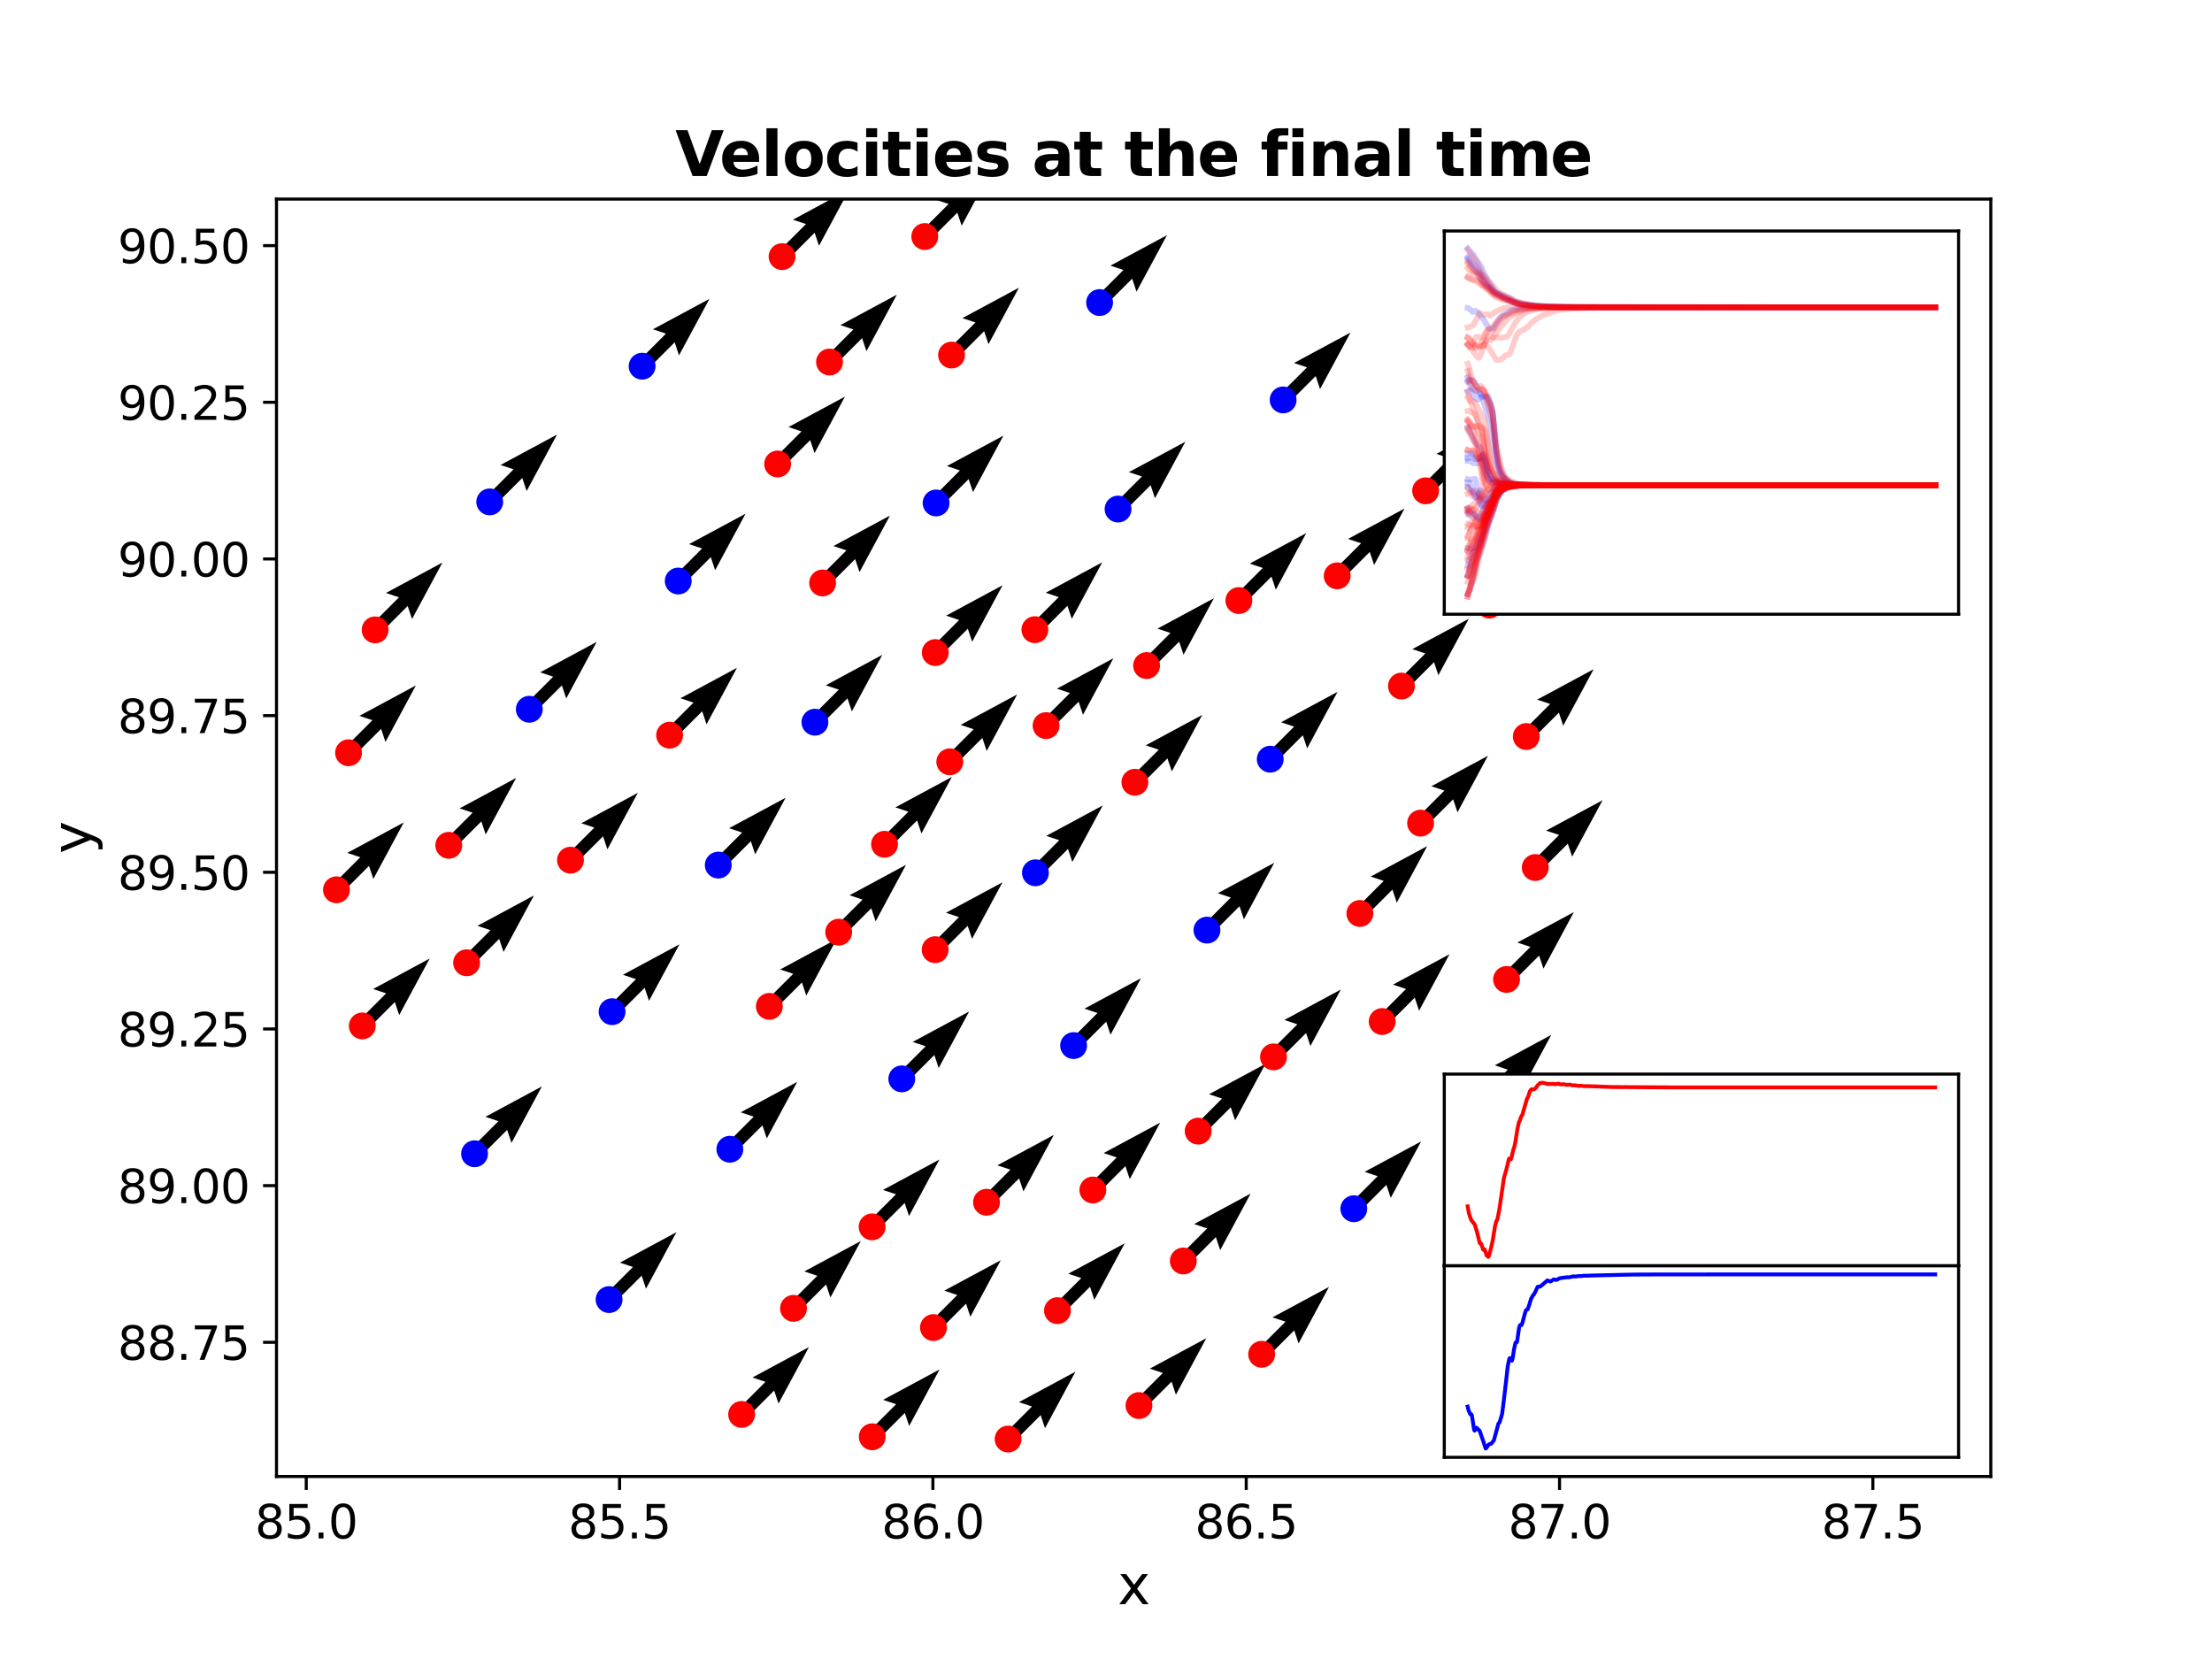 <?xml version="1.0" encoding="utf-8" standalone="no"?>
<!DOCTYPE svg PUBLIC "-//W3C//DTD SVG 1.1//EN"
  "http://www.w3.org/Graphics/SVG/1.1/DTD/svg11.dtd">
<svg xmlns:xlink="http://www.w3.org/1999/xlink" width="576pt" height="432pt" viewBox="0 0 576 432" xmlns="http://www.w3.org/2000/svg" version="1.1">
 <defs>
  <style type="text/css">*{stroke-linejoin: round; stroke-linecap: butt}</style>
 </defs>
 <g id="figure_1">
  <g id="patch_1">
   <path d="M 0 432 
L 576 432 
L 576 0 
L 0 0 
z
" style="fill: #ffffff"/>
  </g>
  <g id="axes_1">
   <g id="patch_2">
    <path d="M 72 384.48 
L 518.4 384.48 
L 518.4 51.84 
L 72 51.84 
z
" style="fill: #ffffff"/>
   </g>
   <g id="Quiver_1">
    <path d="M 158.255 262.308 
L 165.605 254.959 
L 162.21 253.827 
L 176.924 245.906 
L 169 260.619 
L 167.868 257.223 
L 160.519 264.572 
L 158.255 262.308 
" clip-path="url(#pb21ab6f4ae)"/>
    <path d="M 211.072 186.928 
L 218.421 179.58 
L 215.025 178.448 
L 229.739 170.526 
L 221.816 185.24 
L 220.684 181.844 
L 213.336 189.192 
L 211.072 186.928 
" clip-path="url(#pb21ab6f4ae)"/>
    <path d="M 278.433 271.135 
L 285.785 263.783 
L 282.39 262.651 
L 297.104 254.728 
L 289.181 269.442 
L 288.049 266.046 
L 280.696 273.399 
L 278.433 271.135 
" clip-path="url(#pb21ab6f4ae)"/>
    <path d="M 233.689 279.804 
L 241.04 272.453 
L 237.645 271.321 
L 252.359 263.399 
L 244.436 278.112 
L 243.304 274.717 
L 235.952 282.068 
L 233.689 279.804 
" clip-path="url(#pb21ab6f4ae)"/>
    <path d="M 332.995 103.005 
L 340.344 95.656 
L 336.949 94.524 
L 351.663 86.602 
L 343.739 101.316 
L 342.608 97.92 
L 335.258 105.268 
L 332.995 103.005 
" clip-path="url(#pb21ab6f4ae)"/>
    <path d="M 313.156 241.071 
L 320.508 233.716 
L 317.112 232.585 
L 331.824 224.659 
L 323.904 239.375 
L 322.772 235.979 
L 315.42 243.334 
L 313.156 241.071 
" clip-path="url(#pb21ab6f4ae)"/>
    <path d="M 136.699 183.558 
L 144.049 176.209 
L 140.653 175.077 
L 155.367 167.154 
L 147.444 181.868 
L 146.312 178.472 
L 138.963 185.821 
L 136.699 183.558 
" clip-path="url(#pb21ab6f4ae)"/>
    <path d="M 285.198 77.651 
L 292.549 70.299 
L 289.154 69.167 
L 303.867 61.244 
L 295.945 75.958 
L 294.813 72.563 
L 287.461 79.914 
L 285.198 77.651 
" clip-path="url(#pb21ab6f4ae)"/>
    <path d="M 175.478 150.169 
L 182.826 142.82 
L 179.43 141.688 
L 194.144 133.765 
L 186.222 148.479 
L 185.09 145.083 
L 177.741 152.432 
L 175.478 150.169 
" clip-path="url(#pb21ab6f4ae)"/>
    <path d="M 188.921 298.127 
L 196.273 290.777 
L 192.878 289.645 
L 207.592 281.723 
L 199.668 296.437 
L 198.536 293.041 
L 191.185 300.391 
L 188.921 298.127 
" clip-path="url(#pb21ab6f4ae)"/>
    <path d="M 329.634 196.562 
L 336.985 189.206 
L 333.589 188.076 
L 348.3 180.148 
L 340.382 194.864 
L 339.249 191.469 
L 331.898 198.825 
L 329.634 196.562 
" clip-path="url(#pb21ab6f4ae)"/>
    <path d="M 351.397 313.622 
L 358.746 306.272 
L 355.351 305.141 
L 370.064 297.217 
L 362.142 311.931 
L 361.01 308.536 
L 353.661 315.886 
L 351.397 313.622 
" clip-path="url(#pb21ab6f4ae)"/>
    <path d="M 166.071 94.227 
L 173.421 86.877 
L 170.025 85.745 
L 184.739 77.822 
L 176.816 92.536 
L 175.684 89.14 
L 168.334 96.491 
L 166.071 94.227 
" clip-path="url(#pb21ab6f4ae)"/>
    <path d="M 157.47 337.273 
L 164.82 329.922 
L 161.424 328.791 
L 176.137 320.866 
L 168.216 335.581 
L 167.084 332.186 
L 159.734 339.536 
L 157.47 337.273 
" clip-path="url(#pb21ab6f4ae)"/>
    <path d="M 290.007 131.427 
L 297.353 124.076 
L 293.957 122.945 
L 308.669 115.018 
L 300.751 129.734 
L 299.618 126.339 
L 292.272 133.69 
L 290.007 131.427 
" clip-path="url(#pb21ab6f4ae)"/>
    <path d="M 242.625 129.842 
L 249.969 122.495 
L 246.574 121.364 
L 261.286 113.439 
L 253.366 128.154 
L 252.233 124.758 
L 244.889 132.105 
L 242.625 129.842 
" clip-path="url(#pb21ab6f4ae)"/>
    <path d="M 185.903 224.139 
L 193.252 216.79 
L 189.856 215.658 
L 204.57 207.736 
L 196.647 222.449 
L 195.515 219.054 
L 188.167 226.402 
L 185.903 224.139 
" clip-path="url(#pb21ab6f4ae)"/>
    <path d="M 122.442 299.304 
L 129.791 291.954 
L 126.395 290.822 
L 141.108 282.898 
L 133.187 297.613 
L 132.055 294.217 
L 124.706 301.568 
L 122.442 299.304 
" clip-path="url(#pb21ab6f4ae)"/>
    <path d="M 268.488 226.142 
L 275.838 218.791 
L 272.442 217.66 
L 287.155 209.736 
L 279.234 224.45 
L 278.102 221.055 
L 270.752 228.406 
L 268.488 226.142 
" clip-path="url(#pb21ab6f4ae)"/>
    <path d="M 126.388 129.559 
L 133.738 122.209 
L 130.342 121.077 
L 145.056 113.154 
L 137.134 127.868 
L 136.002 124.473 
L 128.652 131.823 
L 126.388 129.559 
" clip-path="url(#pb21ab6f4ae)"/>
    <path d="M 202.518 65.69 
L 209.869 58.339 
L 206.473 57.208 
L 221.187 49.285 
L 213.264 63.999 
L 212.132 60.603 
L 204.782 67.954 
L 202.518 65.69 
" clip-path="url(#pb21ab6f4ae)"/>
    <path d="M 199.204 260.922 
L 206.555 253.572 
L 203.159 252.44 
L 217.874 244.518 
L 209.95 259.232 
L 208.818 255.836 
L 201.467 263.186 
L 199.204 260.922 
" clip-path="url(#pb21ab6f4ae)"/>
    <path d="M 398.644 224.771 
L 405.992 217.424 
L 402.597 216.292 
L 417.311 208.37 
L 409.388 223.083 
L 408.256 219.688 
L 400.908 227.035 
L 398.644 224.771 
" clip-path="url(#pb21ab6f4ae)"/>
    <path d="M 274.222 340.156 
L 281.571 332.806 
L 278.176 331.674 
L 292.889 323.751 
L 284.967 338.465 
L 283.835 335.069 
L 276.485 342.419 
L 274.222 340.156 
" clip-path="url(#pb21ab6f4ae)"/>
    <path d="M 321.467 155.251 
L 328.821 147.89 
L 325.425 146.76 
L 340.136 138.831 
L 332.219 153.548 
L 331.086 150.153 
L 323.731 157.514 
L 321.467 155.251 
" clip-path="url(#pb21ab6f4ae)"/>
    <path d="M 246.187 197.242 
L 253.538 189.891 
L 250.143 188.759 
L 264.856 180.836 
L 256.934 195.55 
L 255.802 192.155 
L 248.451 199.506 
L 246.187 197.242 
" clip-path="url(#pb21ab6f4ae)"/>
    <path d="M 241.935 344.562 
L 249.284 337.213 
L 245.889 336.081 
L 260.603 328.159 
L 252.68 342.872 
L 251.548 339.477 
L 244.199 346.826 
L 241.935 344.562 
" clip-path="url(#pb21ab6f4ae)"/>
    <path d="M 386.699 156.424 
L 394.05 149.073 
L 390.654 147.941 
L 405.368 140.018 
L 397.445 154.732 
L 396.313 151.336 
L 388.963 158.687 
L 386.699 156.424 
" clip-path="url(#pb21ab6f4ae)"/>
    <path d="M 214.871 93.137 
L 222.223 85.785 
L 218.828 84.653 
L 233.541 76.73 
L 225.619 91.444 
L 224.487 88.048 
L 217.135 95.4 
L 214.871 93.137 
" clip-path="url(#pb21ab6f4ae)"/>
    <path d="M 115.728 218.981 
L 123.078 211.632 
L 119.682 210.5 
L 134.396 202.577 
L 126.473 217.291 
L 125.341 213.895 
L 117.992 221.245 
L 115.728 218.981 
" clip-path="url(#pb21ab6f4ae)"/>
    <path d="M 295.454 364.871 
L 302.804 357.521 
L 299.409 356.389 
L 314.122 348.466 
L 306.2 363.18 
L 305.068 359.784 
L 297.718 367.134 
L 295.454 364.871 
" clip-path="url(#pb21ab6f4ae)"/>
    <path d="M 271.261 187.813 
L 278.613 180.461 
L 275.218 179.329 
L 289.931 171.406 
L 282.009 186.12 
L 280.877 182.725 
L 273.525 190.077 
L 271.261 187.813 
" clip-path="url(#pb21ab6f4ae)"/>
    <path d="M 327.401 351.515 
L 334.751 344.165 
L 331.355 343.033 
L 346.069 335.11 
L 338.146 349.824 
L 337.015 346.428 
L 329.664 353.779 
L 327.401 351.515 
" clip-path="url(#pb21ab6f4ae)"/>
    <path d="M 347.067 148.812 
L 354.419 141.467 
L 351.024 140.333 
L 365.742 132.417 
L 357.812 147.127 
L 356.682 143.731 
L 349.33 151.076 
L 347.067 148.812 
" clip-path="url(#pb21ab6f4ae)"/>
    <path d="M 268.346 162.837 
L 275.696 155.486 
L 272.3 154.355 
L 287.014 146.431 
L 279.092 161.145 
L 277.96 157.75 
L 270.61 165.1 
L 268.346 162.837 
" clip-path="url(#pb21ab6f4ae)"/>
    <path d="M 242.407 168.798 
L 249.755 161.449 
L 246.36 160.317 
L 261.074 152.394 
L 253.151 167.108 
L 252.019 163.713 
L 244.67 171.062 
L 242.407 168.798 
" clip-path="url(#pb21ab6f4ae)"/>
    <path d="M 86.477 230.568 
L 93.826 223.218 
L 90.431 222.086 
L 105.144 214.162 
L 97.222 228.877 
L 96.09 225.481 
L 88.74 232.832 
L 86.477 230.568 
" clip-path="url(#pb21ab6f4ae)"/>
    <path d="M 226.001 373.002 
L 233.349 365.653 
L 229.954 364.521 
L 244.667 356.597 
L 236.745 371.312 
L 235.613 367.916 
L 228.265 375.266 
L 226.001 373.002 
" clip-path="url(#pb21ab6f4ae)"/>
    <path d="M 213.072 150.665 
L 220.418 143.319 
L 217.022 142.187 
L 231.736 134.264 
L 223.814 148.978 
L 222.682 145.582 
L 215.336 152.928 
L 213.072 150.665 
" clip-path="url(#pb21ab6f4ae)"/>
    <path d="M 246.653 91.321 
L 254.004 83.972 
L 250.609 82.839 
L 265.324 74.918 
L 257.399 89.631 
L 256.268 86.236 
L 248.916 93.585 
L 246.653 91.321 
" clip-path="url(#pb21ab6f4ae)"/>
    <path d="M 229.196 218.72 
L 236.546 211.37 
L 233.15 210.238 
L 247.864 202.316 
L 239.941 217.029 
L 238.809 213.634 
L 231.46 220.983 
L 229.196 218.72 
" clip-path="url(#pb21ab6f4ae)"/>
    <path d="M 370.094 126.676 
L 377.443 119.325 
L 374.047 118.194 
L 388.761 110.27 
L 380.839 124.984 
L 379.707 121.589 
L 372.358 128.939 
L 370.094 126.676 
" clip-path="url(#pb21ab6f4ae)"/>
    <path d="M 201.359 119.688 
L 208.707 112.338 
L 205.311 111.206 
L 220.024 103.281 
L 212.104 117.996 
L 210.971 114.601 
L 203.623 121.951 
L 201.359 119.688 
" clip-path="url(#pb21ab6f4ae)"/>
    <path d="M 255.75 311.933 
L 263.101 304.582 
L 259.705 303.45 
L 274.419 295.528 
L 266.496 310.242 
L 265.364 306.846 
L 258.014 314.196 
L 255.75 311.933 
" clip-path="url(#pb21ab6f4ae)"/>
    <path d="M 385.282 285.89 
L 392.631 278.541 
L 389.235 277.409 
L 403.949 269.486 
L 396.026 284.2 
L 394.894 280.804 
L 387.545 288.154 
L 385.282 285.89 
" clip-path="url(#pb21ab6f4ae)"/>
    <path d="M 239.673 60.462 
L 247.022 53.112 
L 243.627 51.98 
L 258.341 44.058 
L 250.418 58.771 
L 249.286 55.376 
L 241.936 62.725 
L 239.673 60.462 
" clip-path="url(#pb21ab6f4ae)"/>
    <path d="M 217.263 241.601 
L 224.613 234.251 
L 221.217 233.119 
L 235.931 225.196 
L 228.008 239.91 
L 226.877 236.515 
L 219.527 243.864 
L 217.263 241.601 
" clip-path="url(#pb21ab6f4ae)"/>
    <path d="M 191.982 367.181 
L 199.33 359.831 
L 195.934 358.699 
L 210.647 350.775 
L 202.726 365.49 
L 201.594 362.094 
L 194.246 369.444 
L 191.982 367.181 
" clip-path="url(#pb21ab6f4ae)"/>
    <path d="M 391.169 253.916 
L 398.516 246.568 
L 395.12 245.436 
L 409.834 237.513 
L 401.912 252.227 
L 400.78 248.831 
L 393.432 256.179 
L 391.169 253.916 
" clip-path="url(#pb21ab6f4ae)"/>
    <path d="M 363.803 177.512 
L 371.156 170.166 
L 367.761 169.033 
L 382.479 161.118 
L 374.548 175.827 
L 373.418 172.431 
L 366.065 179.776 
L 363.803 177.512 
" clip-path="url(#pb21ab6f4ae)"/>
    <path d="M 358.785 264.872 
L 366.131 257.525 
L 362.736 256.393 
L 377.449 248.47 
L 369.527 263.184 
L 368.395 259.789 
L 361.049 267.135 
L 358.785 264.872 
" clip-path="url(#pb21ab6f4ae)"/>
    <path d="M 283.444 308.741 
L 290.794 301.389 
L 287.398 300.258 
L 302.111 292.334 
L 294.19 307.048 
L 293.057 303.653 
L 285.707 311.004 
L 283.444 308.741 
" clip-path="url(#pb21ab6f4ae)"/>
    <path d="M 89.628 194.89 
L 96.978 187.539 
L 93.583 186.408 
L 108.296 178.484 
L 100.374 193.198 
L 99.242 189.803 
L 91.892 197.153 
L 89.628 194.89 
" clip-path="url(#pb21ab6f4ae)"/>
    <path d="M 242.37 246.162 
L 249.72 238.812 
L 246.325 237.68 
L 261.038 229.757 
L 253.115 244.471 
L 251.984 241.076 
L 244.634 248.426 
L 242.37 246.162 
" clip-path="url(#pb21ab6f4ae)"/>
    <path d="M 396.315 190.658 
L 403.665 183.311 
L 400.27 182.178 
L 414.985 174.258 
L 407.059 188.971 
L 405.928 185.575 
L 398.578 192.922 
L 396.315 190.658 
" clip-path="url(#pb21ab6f4ae)"/>
    <path d="M 173.235 190.307 
L 180.584 182.958 
L 177.189 181.826 
L 191.903 173.903 
L 183.98 188.617 
L 182.848 185.222 
L 175.499 192.571 
L 173.235 190.307 
" clip-path="url(#pb21ab6f4ae)"/>
    <path d="M 225.961 318.338 
L 233.312 310.988 
L 229.917 309.856 
L 244.631 301.933 
L 236.707 316.647 
L 235.576 313.251 
L 228.225 320.601 
L 225.961 318.338 
" clip-path="url(#pb21ab6f4ae)"/>
    <path d="M 147.42 222.856 
L 154.768 215.507 
L 151.373 214.375 
L 166.087 206.452 
L 158.164 221.166 
L 157.032 217.771 
L 149.683 225.119 
L 147.42 222.856 
" clip-path="url(#pb21ab6f4ae)"/>
    <path d="M 368.786 213.209 
L 376.131 205.865 
L 372.735 204.733 
L 387.449 196.811 
L 379.526 211.525 
L 378.394 208.129 
L 371.05 215.473 
L 368.786 213.209 
" clip-path="url(#pb21ab6f4ae)"/>
    <path d="M 96.546 162.886 
L 103.896 155.536 
L 100.5 154.404 
L 115.214 146.481 
L 107.292 161.195 
L 106.16 157.799 
L 98.81 165.15 
L 96.546 162.886 
" clip-path="url(#pb21ab6f4ae)"/>
    <path d="M 352.976 236.731 
L 360.322 229.384 
L 356.927 228.252 
L 371.64 220.328 
L 363.718 235.043 
L 362.586 231.647 
L 355.24 238.995 
L 352.976 236.731 
" clip-path="url(#pb21ab6f4ae)"/>
    <path d="M 93.207 266.018 
L 100.557 258.667 
L 97.162 257.535 
L 111.875 249.611 
L 103.953 264.325 
L 102.821 260.93 
L 95.471 268.281 
L 93.207 266.018 
" clip-path="url(#pb21ab6f4ae)"/>
    <path d="M 120.372 249.571 
L 127.723 242.221 
L 124.328 241.089 
L 139.042 233.167 
L 131.118 247.88 
L 129.987 244.485 
L 122.636 251.835 
L 120.372 249.571 
" clip-path="url(#pb21ab6f4ae)"/>
    <path d="M 330.487 274.08 
L 337.834 266.73 
L 334.438 265.599 
L 349.15 257.672 
L 341.231 272.388 
L 340.098 268.993 
L 332.752 276.343 
L 330.487 274.08 
" clip-path="url(#pb21ab6f4ae)"/>
    <path d="M 297.434 172.182 
L 304.787 164.826 
L 301.392 163.695 
L 316.104 155.77 
L 308.183 170.485 
L 307.051 167.09 
L 299.698 174.445 
L 297.434 172.182 
" clip-path="url(#pb21ab6f4ae)"/>
    <path d="M 294.388 202.57 
L 301.738 195.217 
L 298.343 194.086 
L 313.056 186.161 
L 305.135 200.876 
L 304.002 197.48 
L 296.652 204.833 
L 294.388 202.57 
" clip-path="url(#pb21ab6f4ae)"/>
    <path d="M 205.492 339.557 
L 212.842 332.207 
L 209.446 331.076 
L 224.16 323.153 
L 216.237 337.867 
L 215.105 334.471 
L 207.756 341.82 
L 205.492 339.557 
" clip-path="url(#pb21ab6f4ae)"/>
    <path d="M 306.995 327.224 
L 314.343 319.875 
L 310.947 318.744 
L 325.661 310.82 
L 317.739 325.534 
L 316.607 322.139 
L 309.258 329.488 
L 306.995 327.224 
" clip-path="url(#pb21ab6f4ae)"/>
    <path d="M 310.871 293.414 
L 318.221 286.065 
L 314.825 284.933 
L 329.539 277.011 
L 321.616 291.724 
L 320.484 288.329 
L 313.135 295.678 
L 310.871 293.414 
" clip-path="url(#pb21ab6f4ae)"/>
    <path d="M 261.374 373.595 
L 268.723 366.245 
L 265.328 365.113 
L 280.041 357.19 
L 272.119 371.904 
L 270.987 368.508 
L 263.638 375.858 
L 261.374 373.595 
" clip-path="url(#pb21ab6f4ae)"/>
   </g>
   <g id="matplotlib.axis_1">
    <g id="xtick_1">
     <g id="line2d_1">
      <defs>
       <path id="mc59a3bc6de" d="M 0 0 
L 0 3.5 
" style="stroke: #000000; stroke-width: 0.8"/>
      </defs>
      <g>
       <use xlink:href="#mc59a3bc6de" x="79.745" y="384.48" style="stroke: #000000; stroke-width: 0.8"/>
      </g>
     </g>
     <g id="text_1">
      <!-- 85.0 -->
      <g transform="translate(66.386 400.598) scale(0.12 -0.12)">
       <defs>
        <path id="DejaVuSans-38" d="M 2034 2216 
Q 1584 2216 1326 1975 
Q 1069 1734 1069 1313 
Q 1069 891 1326 650 
Q 1584 409 2034 409 
Q 2484 409 2743 651 
Q 3003 894 3003 1313 
Q 3003 1734 2745 1975 
Q 2488 2216 2034 2216 
z
M 1403 2484 
Q 997 2584 770 2862 
Q 544 3141 544 3541 
Q 544 4100 942 4425 
Q 1341 4750 2034 4750 
Q 2731 4750 3128 4425 
Q 3525 4100 3525 3541 
Q 3525 3141 3298 2862 
Q 3072 2584 2669 2484 
Q 3125 2378 3379 2068 
Q 3634 1759 3634 1313 
Q 3634 634 3220 271 
Q 2806 -91 2034 -91 
Q 1263 -91 848 271 
Q 434 634 434 1313 
Q 434 1759 690 2068 
Q 947 2378 1403 2484 
z
M 1172 3481 
Q 1172 3119 1398 2916 
Q 1625 2713 2034 2713 
Q 2441 2713 2670 2916 
Q 2900 3119 2900 3481 
Q 2900 3844 2670 4047 
Q 2441 4250 2034 4250 
Q 1625 4250 1398 4047 
Q 1172 3844 1172 3481 
z
" transform="scale(0.016)"/>
        <path id="DejaVuSans-35" d="M 691 4666 
L 3169 4666 
L 3169 4134 
L 1269 4134 
L 1269 2991 
Q 1406 3038 1543 3061 
Q 1681 3084 1819 3084 
Q 2600 3084 3056 2656 
Q 3513 2228 3513 1497 
Q 3513 744 3044 326 
Q 2575 -91 1722 -91 
Q 1428 -91 1123 -41 
Q 819 9 494 109 
L 494 744 
Q 775 591 1075 516 
Q 1375 441 1709 441 
Q 2250 441 2565 725 
Q 2881 1009 2881 1497 
Q 2881 1984 2565 2268 
Q 2250 2553 1709 2553 
Q 1456 2553 1204 2497 
Q 953 2441 691 2322 
L 691 4666 
z
" transform="scale(0.016)"/>
        <path id="DejaVuSans-2e" d="M 684 794 
L 1344 794 
L 1344 0 
L 684 0 
L 684 794 
z
" transform="scale(0.016)"/>
        <path id="DejaVuSans-30" d="M 2034 4250 
Q 1547 4250 1301 3770 
Q 1056 3291 1056 2328 
Q 1056 1369 1301 889 
Q 1547 409 2034 409 
Q 2525 409 2770 889 
Q 3016 1369 3016 2328 
Q 3016 3291 2770 3770 
Q 2525 4250 2034 4250 
z
M 2034 4750 
Q 2819 4750 3233 4129 
Q 3647 3509 3647 2328 
Q 3647 1150 3233 529 
Q 2819 -91 2034 -91 
Q 1250 -91 836 529 
Q 422 1150 422 2328 
Q 422 3509 836 4129 
Q 1250 4750 2034 4750 
z
" transform="scale(0.016)"/>
       </defs>
       <use xlink:href="#DejaVuSans-38"/>
       <use xlink:href="#DejaVuSans-35" transform="translate(63.623 0)"/>
       <use xlink:href="#DejaVuSans-2e" transform="translate(127.246 0)"/>
       <use xlink:href="#DejaVuSans-30" transform="translate(159.033 0)"/>
      </g>
     </g>
    </g>
    <g id="xtick_2">
     <g id="line2d_2">
      <g>
       <use xlink:href="#mc59a3bc6de" x="161.334" y="384.48" style="stroke: #000000; stroke-width: 0.8"/>
      </g>
     </g>
     <g id="text_2">
      <!-- 85.5 -->
      <g transform="translate(147.975 400.598) scale(0.12 -0.12)">
       <use xlink:href="#DejaVuSans-38"/>
       <use xlink:href="#DejaVuSans-35" transform="translate(63.623 0)"/>
       <use xlink:href="#DejaVuSans-2e" transform="translate(127.246 0)"/>
       <use xlink:href="#DejaVuSans-35" transform="translate(159.033 0)"/>
      </g>
     </g>
    </g>
    <g id="xtick_3">
     <g id="line2d_3">
      <g>
       <use xlink:href="#mc59a3bc6de" x="242.923" y="384.48" style="stroke: #000000; stroke-width: 0.8"/>
      </g>
     </g>
     <g id="text_3">
      <!-- 86.0 -->
      <g transform="translate(229.564 400.598) scale(0.12 -0.12)">
       <defs>
        <path id="DejaVuSans-36" d="M 2113 2584 
Q 1688 2584 1439 2293 
Q 1191 2003 1191 1497 
Q 1191 994 1439 701 
Q 1688 409 2113 409 
Q 2538 409 2786 701 
Q 3034 994 3034 1497 
Q 3034 2003 2786 2293 
Q 2538 2584 2113 2584 
z
M 3366 4563 
L 3366 3988 
Q 3128 4100 2886 4159 
Q 2644 4219 2406 4219 
Q 1781 4219 1451 3797 
Q 1122 3375 1075 2522 
Q 1259 2794 1537 2939 
Q 1816 3084 2150 3084 
Q 2853 3084 3261 2657 
Q 3669 2231 3669 1497 
Q 3669 778 3244 343 
Q 2819 -91 2113 -91 
Q 1303 -91 875 529 
Q 447 1150 447 2328 
Q 447 3434 972 4092 
Q 1497 4750 2381 4750 
Q 2619 4750 2861 4703 
Q 3103 4656 3366 4563 
z
" transform="scale(0.016)"/>
       </defs>
       <use xlink:href="#DejaVuSans-38"/>
       <use xlink:href="#DejaVuSans-36" transform="translate(63.623 0)"/>
       <use xlink:href="#DejaVuSans-2e" transform="translate(127.246 0)"/>
       <use xlink:href="#DejaVuSans-30" transform="translate(159.033 0)"/>
      </g>
     </g>
    </g>
    <g id="xtick_4">
     <g id="line2d_4">
      <g>
       <use xlink:href="#mc59a3bc6de" x="324.512" y="384.48" style="stroke: #000000; stroke-width: 0.8"/>
      </g>
     </g>
     <g id="text_4">
      <!-- 86.5 -->
      <g transform="translate(311.153 400.598) scale(0.12 -0.12)">
       <use xlink:href="#DejaVuSans-38"/>
       <use xlink:href="#DejaVuSans-36" transform="translate(63.623 0)"/>
       <use xlink:href="#DejaVuSans-2e" transform="translate(127.246 0)"/>
       <use xlink:href="#DejaVuSans-35" transform="translate(159.033 0)"/>
      </g>
     </g>
    </g>
    <g id="xtick_5">
     <g id="line2d_5">
      <g>
       <use xlink:href="#mc59a3bc6de" x="406.101" y="384.48" style="stroke: #000000; stroke-width: 0.8"/>
      </g>
     </g>
     <g id="text_5">
      <!-- 87.0 -->
      <g transform="translate(392.742 400.598) scale(0.12 -0.12)">
       <defs>
        <path id="DejaVuSans-37" d="M 525 4666 
L 3525 4666 
L 3525 4397 
L 1831 0 
L 1172 0 
L 2766 4134 
L 525 4134 
L 525 4666 
z
" transform="scale(0.016)"/>
       </defs>
       <use xlink:href="#DejaVuSans-38"/>
       <use xlink:href="#DejaVuSans-37" transform="translate(63.623 0)"/>
       <use xlink:href="#DejaVuSans-2e" transform="translate(127.246 0)"/>
       <use xlink:href="#DejaVuSans-30" transform="translate(159.033 0)"/>
      </g>
     </g>
    </g>
    <g id="xtick_6">
     <g id="line2d_6">
      <g>
       <use xlink:href="#mc59a3bc6de" x="487.69" y="384.48" style="stroke: #000000; stroke-width: 0.8"/>
      </g>
     </g>
     <g id="text_6">
      <!-- 87.5 -->
      <g transform="translate(474.331 400.598) scale(0.12 -0.12)">
       <use xlink:href="#DejaVuSans-38"/>
       <use xlink:href="#DejaVuSans-37" transform="translate(63.623 0)"/>
       <use xlink:href="#DejaVuSans-2e" transform="translate(127.246 0)"/>
       <use xlink:href="#DejaVuSans-35" transform="translate(159.033 0)"/>
      </g>
     </g>
    </g>
    <g id="text_7">
     <!-- x -->
     <g transform="translate(291.057 417.732) scale(0.14 -0.14)">
      <defs>
       <path id="DejaVuSans-78" d="M 3513 3500 
L 2247 1797 
L 3578 0 
L 2900 0 
L 1881 1375 
L 863 0 
L 184 0 
L 1544 1831 
L 300 3500 
L 978 3500 
L 1906 2253 
L 2834 3500 
L 3513 3500 
z
" transform="scale(0.016)"/>
      </defs>
      <use xlink:href="#DejaVuSans-78"/>
     </g>
    </g>
   </g>
   <g id="matplotlib.axis_2">
    <g id="ytick_1">
     <g id="line2d_7">
      <defs>
       <path id="m25019dfcaf" d="M 0 0 
L -3.5 0 
" style="stroke: #000000; stroke-width: 0.8"/>
      </defs>
      <g>
       <use xlink:href="#m25019dfcaf" x="72" y="349.528" style="stroke: #000000; stroke-width: 0.8"/>
      </g>
     </g>
     <g id="text_8">
      <!-- 88.75 -->
      <g transform="translate(30.646 354.087) scale(0.12 -0.12)">
       <use xlink:href="#DejaVuSans-38"/>
       <use xlink:href="#DejaVuSans-38" transform="translate(63.623 0)"/>
       <use xlink:href="#DejaVuSans-2e" transform="translate(127.246 0)"/>
       <use xlink:href="#DejaVuSans-37" transform="translate(159.033 0)"/>
       <use xlink:href="#DejaVuSans-35" transform="translate(222.656 0)"/>
      </g>
     </g>
    </g>
    <g id="ytick_2">
     <g id="line2d_8">
      <g>
       <use xlink:href="#m25019dfcaf" x="72" y="308.734" style="stroke: #000000; stroke-width: 0.8"/>
      </g>
     </g>
     <g id="text_9">
      <!-- 89.00 -->
      <g transform="translate(30.646 313.293) scale(0.12 -0.12)">
       <defs>
        <path id="DejaVuSans-39" d="M 703 97 
L 703 672 
Q 941 559 1184 500 
Q 1428 441 1663 441 
Q 2288 441 2617 861 
Q 2947 1281 2994 2138 
Q 2813 1869 2534 1725 
Q 2256 1581 1919 1581 
Q 1219 1581 811 2004 
Q 403 2428 403 3163 
Q 403 3881 828 4315 
Q 1253 4750 1959 4750 
Q 2769 4750 3195 4129 
Q 3622 3509 3622 2328 
Q 3622 1225 3098 567 
Q 2575 -91 1691 -91 
Q 1453 -91 1209 -44 
Q 966 3 703 97 
z
M 1959 2075 
Q 2384 2075 2632 2365 
Q 2881 2656 2881 3163 
Q 2881 3666 2632 3958 
Q 2384 4250 1959 4250 
Q 1534 4250 1286 3958 
Q 1038 3666 1038 3163 
Q 1038 2656 1286 2365 
Q 1534 2075 1959 2075 
z
" transform="scale(0.016)"/>
       </defs>
       <use xlink:href="#DejaVuSans-38"/>
       <use xlink:href="#DejaVuSans-39" transform="translate(63.623 0)"/>
       <use xlink:href="#DejaVuSans-2e" transform="translate(127.246 0)"/>
       <use xlink:href="#DejaVuSans-30" transform="translate(159.033 0)"/>
       <use xlink:href="#DejaVuSans-30" transform="translate(222.656 0)"/>
      </g>
     </g>
    </g>
    <g id="ytick_3">
     <g id="line2d_9">
      <g>
       <use xlink:href="#m25019dfcaf" x="72" y="267.939" style="stroke: #000000; stroke-width: 0.8"/>
      </g>
     </g>
     <g id="text_10">
      <!-- 89.25 -->
      <g transform="translate(30.646 272.498) scale(0.12 -0.12)">
       <defs>
        <path id="DejaVuSans-32" d="M 1228 531 
L 3431 531 
L 3431 0 
L 469 0 
L 469 531 
Q 828 903 1448 1529 
Q 2069 2156 2228 2338 
Q 2531 2678 2651 2914 
Q 2772 3150 2772 3378 
Q 2772 3750 2511 3984 
Q 2250 4219 1831 4219 
Q 1534 4219 1204 4116 
Q 875 4013 500 3803 
L 500 4441 
Q 881 4594 1212 4672 
Q 1544 4750 1819 4750 
Q 2544 4750 2975 4387 
Q 3406 4025 3406 3419 
Q 3406 3131 3298 2873 
Q 3191 2616 2906 2266 
Q 2828 2175 2409 1742 
Q 1991 1309 1228 531 
z
" transform="scale(0.016)"/>
       </defs>
       <use xlink:href="#DejaVuSans-38"/>
       <use xlink:href="#DejaVuSans-39" transform="translate(63.623 0)"/>
       <use xlink:href="#DejaVuSans-2e" transform="translate(127.246 0)"/>
       <use xlink:href="#DejaVuSans-32" transform="translate(159.033 0)"/>
       <use xlink:href="#DejaVuSans-35" transform="translate(222.656 0)"/>
      </g>
     </g>
    </g>
    <g id="ytick_4">
     <g id="line2d_10">
      <g>
       <use xlink:href="#m25019dfcaf" x="72" y="227.145" style="stroke: #000000; stroke-width: 0.8"/>
      </g>
     </g>
     <g id="text_11">
      <!-- 89.50 -->
      <g transform="translate(30.646 231.704) scale(0.12 -0.12)">
       <use xlink:href="#DejaVuSans-38"/>
       <use xlink:href="#DejaVuSans-39" transform="translate(63.623 0)"/>
       <use xlink:href="#DejaVuSans-2e" transform="translate(127.246 0)"/>
       <use xlink:href="#DejaVuSans-35" transform="translate(159.033 0)"/>
       <use xlink:href="#DejaVuSans-30" transform="translate(222.656 0)"/>
      </g>
     </g>
    </g>
    <g id="ytick_5">
     <g id="line2d_11">
      <g>
       <use xlink:href="#m25019dfcaf" x="72" y="186.35" style="stroke: #000000; stroke-width: 0.8"/>
      </g>
     </g>
     <g id="text_12">
      <!-- 89.75 -->
      <g transform="translate(30.646 190.909) scale(0.12 -0.12)">
       <use xlink:href="#DejaVuSans-38"/>
       <use xlink:href="#DejaVuSans-39" transform="translate(63.623 0)"/>
       <use xlink:href="#DejaVuSans-2e" transform="translate(127.246 0)"/>
       <use xlink:href="#DejaVuSans-37" transform="translate(159.033 0)"/>
       <use xlink:href="#DejaVuSans-35" transform="translate(222.656 0)"/>
      </g>
     </g>
    </g>
    <g id="ytick_6">
     <g id="line2d_12">
      <g>
       <use xlink:href="#m25019dfcaf" x="72" y="145.555" style="stroke: #000000; stroke-width: 0.8"/>
      </g>
     </g>
     <g id="text_13">
      <!-- 90.00 -->
      <g transform="translate(30.646 150.115) scale(0.12 -0.12)">
       <use xlink:href="#DejaVuSans-39"/>
       <use xlink:href="#DejaVuSans-30" transform="translate(63.623 0)"/>
       <use xlink:href="#DejaVuSans-2e" transform="translate(127.246 0)"/>
       <use xlink:href="#DejaVuSans-30" transform="translate(159.033 0)"/>
       <use xlink:href="#DejaVuSans-30" transform="translate(222.656 0)"/>
      </g>
     </g>
    </g>
    <g id="ytick_7">
     <g id="line2d_13">
      <g>
       <use xlink:href="#m25019dfcaf" x="72" y="104.761" style="stroke: #000000; stroke-width: 0.8"/>
      </g>
     </g>
     <g id="text_14">
      <!-- 90.25 -->
      <g transform="translate(30.646 109.32) scale(0.12 -0.12)">
       <use xlink:href="#DejaVuSans-39"/>
       <use xlink:href="#DejaVuSans-30" transform="translate(63.623 0)"/>
       <use xlink:href="#DejaVuSans-2e" transform="translate(127.246 0)"/>
       <use xlink:href="#DejaVuSans-32" transform="translate(159.033 0)"/>
       <use xlink:href="#DejaVuSans-35" transform="translate(222.656 0)"/>
      </g>
     </g>
    </g>
    <g id="ytick_8">
     <g id="line2d_14">
      <g>
       <use xlink:href="#m25019dfcaf" x="72" y="63.966" style="stroke: #000000; stroke-width: 0.8"/>
      </g>
     </g>
     <g id="text_15">
      <!-- 90.50 -->
      <g transform="translate(30.646 68.526) scale(0.12 -0.12)">
       <use xlink:href="#DejaVuSans-39"/>
       <use xlink:href="#DejaVuSans-30" transform="translate(63.623 0)"/>
       <use xlink:href="#DejaVuSans-2e" transform="translate(127.246 0)"/>
       <use xlink:href="#DejaVuSans-35" transform="translate(159.033 0)"/>
       <use xlink:href="#DejaVuSans-30" transform="translate(222.656 0)"/>
      </g>
     </g>
    </g>
    <g id="text_16">
     <!-- y -->
     <g transform="translate(23.735 222.303) rotate(-90) scale(0.14 -0.14)">
      <defs>
       <path id="DejaVuSans-79" d="M 2059 -325 
Q 1816 -950 1584 -1140 
Q 1353 -1331 966 -1331 
L 506 -1331 
L 506 -850 
L 844 -850 
Q 1081 -850 1212 -737 
Q 1344 -625 1503 -206 
L 1606 56 
L 191 3500 
L 800 3500 
L 1894 763 
L 2988 3500 
L 3597 3500 
L 2059 -325 
z
" transform="scale(0.016)"/>
      </defs>
      <use xlink:href="#DejaVuSans-79"/>
     </g>
    </g>
   </g>
   <g id="line2d_15">
    <defs>
     <path id="m503604995a" d="M 0 3 
C 0.796 3 1.559 2.684 2.121 2.121 
C 2.684 1.559 3 0.796 3 0 
C 3 -0.796 2.684 -1.559 2.121 -2.121 
C 1.559 -2.684 0.796 -3 0 -3 
C -0.796 -3 -1.559 -2.684 -2.121 -2.121 
C -2.684 -1.559 -3 -0.796 -3 0 
C -3 0.796 -2.684 1.559 -2.121 2.121 
C -1.559 2.684 -0.796 3 0 3 
z
" style="stroke: #0000ff"/>
    </defs>
    <g clip-path="url(#pb21ab6f4ae)">
     <use xlink:href="#m503604995a" x="159.387" y="263.44" style="fill: #0000ff; stroke: #0000ff"/>
     <use xlink:href="#m503604995a" x="212.204" y="188.06" style="fill: #0000ff; stroke: #0000ff"/>
     <use xlink:href="#m503604995a" x="279.564" y="272.267" style="fill: #0000ff; stroke: #0000ff"/>
     <use xlink:href="#m503604995a" x="234.82" y="280.936" style="fill: #0000ff; stroke: #0000ff"/>
     <use xlink:href="#m503604995a" x="334.127" y="104.137" style="fill: #0000ff; stroke: #0000ff"/>
     <use xlink:href="#m503604995a" x="314.288" y="242.203" style="fill: #0000ff; stroke: #0000ff"/>
     <use xlink:href="#m503604995a" x="137.831" y="184.69" style="fill: #0000ff; stroke: #0000ff"/>
     <use xlink:href="#m503604995a" x="286.33" y="78.783" style="fill: #0000ff; stroke: #0000ff"/>
     <use xlink:href="#m503604995a" x="176.609" y="151.301" style="fill: #0000ff; stroke: #0000ff"/>
     <use xlink:href="#m503604995a" x="190.053" y="299.259" style="fill: #0000ff; stroke: #0000ff"/>
     <use xlink:href="#m503604995a" x="330.766" y="197.694" style="fill: #0000ff; stroke: #0000ff"/>
     <use xlink:href="#m503604995a" x="352.529" y="314.754" style="fill: #0000ff; stroke: #0000ff"/>
     <use xlink:href="#m503604995a" x="167.203" y="95.359" style="fill: #0000ff; stroke: #0000ff"/>
     <use xlink:href="#m503604995a" x="158.602" y="338.405" style="fill: #0000ff; stroke: #0000ff"/>
     <use xlink:href="#m503604995a" x="291.139" y="132.558" style="fill: #0000ff; stroke: #0000ff"/>
     <use xlink:href="#m503604995a" x="243.757" y="130.973" style="fill: #0000ff; stroke: #0000ff"/>
     <use xlink:href="#m503604995a" x="187.035" y="225.27" style="fill: #0000ff; stroke: #0000ff"/>
     <use xlink:href="#m503604995a" x="123.574" y="300.436" style="fill: #0000ff; stroke: #0000ff"/>
     <use xlink:href="#m503604995a" x="269.62" y="227.274" style="fill: #0000ff; stroke: #0000ff"/>
     <use xlink:href="#m503604995a" x="127.52" y="130.691" style="fill: #0000ff; stroke: #0000ff"/>
    </g>
   </g>
   <g id="line2d_16">
    <defs>
     <path id="ma6b150cc45" d="M 0 3 
C 0.796 3 1.559 2.684 2.121 2.121 
C 2.684 1.559 3 0.796 3 0 
C 3 -0.796 2.684 -1.559 2.121 -2.121 
C 1.559 -2.684 0.796 -3 0 -3 
C -0.796 -3 -1.559 -2.684 -2.121 -2.121 
C -2.684 -1.559 -3 -0.796 -3 0 
C -3 0.796 -2.684 1.559 -2.121 2.121 
C -1.559 2.684 -0.796 3 0 3 
z
" style="stroke: #ff0000"/>
    </defs>
    <g clip-path="url(#pb21ab6f4ae)">
     <use xlink:href="#ma6b150cc45" x="203.65" y="66.822" style="fill: #ff0000; stroke: #ff0000"/>
     <use xlink:href="#ma6b150cc45" x="200.336" y="262.054" style="fill: #ff0000; stroke: #ff0000"/>
     <use xlink:href="#ma6b150cc45" x="399.776" y="225.903" style="fill: #ff0000; stroke: #ff0000"/>
     <use xlink:href="#ma6b150cc45" x="275.354" y="341.288" style="fill: #ff0000; stroke: #ff0000"/>
     <use xlink:href="#ma6b150cc45" x="322.599" y="156.382" style="fill: #ff0000; stroke: #ff0000"/>
     <use xlink:href="#ma6b150cc45" x="247.319" y="198.374" style="fill: #ff0000; stroke: #ff0000"/>
     <use xlink:href="#ma6b150cc45" x="243.067" y="345.694" style="fill: #ff0000; stroke: #ff0000"/>
     <use xlink:href="#ma6b150cc45" x="387.831" y="157.555" style="fill: #ff0000; stroke: #ff0000"/>
     <use xlink:href="#ma6b150cc45" x="216.003" y="94.269" style="fill: #ff0000; stroke: #ff0000"/>
     <use xlink:href="#ma6b150cc45" x="116.86" y="220.113" style="fill: #ff0000; stroke: #ff0000"/>
     <use xlink:href="#ma6b150cc45" x="296.586" y="366.002" style="fill: #ff0000; stroke: #ff0000"/>
     <use xlink:href="#ma6b150cc45" x="272.393" y="188.945" style="fill: #ff0000; stroke: #ff0000"/>
     <use xlink:href="#ma6b150cc45" x="328.532" y="352.647" style="fill: #ff0000; stroke: #ff0000"/>
     <use xlink:href="#ma6b150cc45" x="348.198" y="149.944" style="fill: #ff0000; stroke: #ff0000"/>
     <use xlink:href="#ma6b150cc45" x="269.478" y="163.968" style="fill: #ff0000; stroke: #ff0000"/>
     <use xlink:href="#ma6b150cc45" x="243.538" y="169.93" style="fill: #ff0000; stroke: #ff0000"/>
     <use xlink:href="#ma6b150cc45" x="87.608" y="231.7" style="fill: #ff0000; stroke: #ff0000"/>
     <use xlink:href="#ma6b150cc45" x="227.133" y="374.134" style="fill: #ff0000; stroke: #ff0000"/>
     <use xlink:href="#ma6b150cc45" x="214.204" y="151.797" style="fill: #ff0000; stroke: #ff0000"/>
     <use xlink:href="#ma6b150cc45" x="247.784" y="92.453" style="fill: #ff0000; stroke: #ff0000"/>
     <use xlink:href="#ma6b150cc45" x="230.328" y="219.851" style="fill: #ff0000; stroke: #ff0000"/>
     <use xlink:href="#ma6b150cc45" x="371.226" y="127.807" style="fill: #ff0000; stroke: #ff0000"/>
     <use xlink:href="#ma6b150cc45" x="202.491" y="120.82" style="fill: #ff0000; stroke: #ff0000"/>
     <use xlink:href="#ma6b150cc45" x="256.882" y="313.064" style="fill: #ff0000; stroke: #ff0000"/>
     <use xlink:href="#ma6b150cc45" x="386.413" y="287.022" style="fill: #ff0000; stroke: #ff0000"/>
     <use xlink:href="#ma6b150cc45" x="240.805" y="61.594" style="fill: #ff0000; stroke: #ff0000"/>
     <use xlink:href="#ma6b150cc45" x="218.395" y="242.733" style="fill: #ff0000; stroke: #ff0000"/>
     <use xlink:href="#ma6b150cc45" x="193.114" y="368.312" style="fill: #ff0000; stroke: #ff0000"/>
     <use xlink:href="#ma6b150cc45" x="392.3" y="255.047" style="fill: #ff0000; stroke: #ff0000"/>
     <use xlink:href="#ma6b150cc45" x="364.934" y="178.644" style="fill: #ff0000; stroke: #ff0000"/>
     <use xlink:href="#ma6b150cc45" x="359.917" y="266.004" style="fill: #ff0000; stroke: #ff0000"/>
     <use xlink:href="#ma6b150cc45" x="284.575" y="309.873" style="fill: #ff0000; stroke: #ff0000"/>
     <use xlink:href="#ma6b150cc45" x="90.76" y="196.022" style="fill: #ff0000; stroke: #ff0000"/>
     <use xlink:href="#ma6b150cc45" x="243.502" y="247.294" style="fill: #ff0000; stroke: #ff0000"/>
     <use xlink:href="#ma6b150cc45" x="397.446" y="191.79" style="fill: #ff0000; stroke: #ff0000"/>
     <use xlink:href="#ma6b150cc45" x="174.367" y="191.439" style="fill: #ff0000; stroke: #ff0000"/>
     <use xlink:href="#ma6b150cc45" x="227.093" y="319.469" style="fill: #ff0000; stroke: #ff0000"/>
     <use xlink:href="#ma6b150cc45" x="148.551" y="223.987" style="fill: #ff0000; stroke: #ff0000"/>
     <use xlink:href="#ma6b150cc45" x="369.918" y="214.341" style="fill: #ff0000; stroke: #ff0000"/>
     <use xlink:href="#ma6b150cc45" x="97.678" y="164.018" style="fill: #ff0000; stroke: #ff0000"/>
     <use xlink:href="#ma6b150cc45" x="354.108" y="237.863" style="fill: #ff0000; stroke: #ff0000"/>
     <use xlink:href="#ma6b150cc45" x="94.339" y="267.15" style="fill: #ff0000; stroke: #ff0000"/>
     <use xlink:href="#ma6b150cc45" x="121.504" y="250.703" style="fill: #ff0000; stroke: #ff0000"/>
     <use xlink:href="#ma6b150cc45" x="331.619" y="275.212" style="fill: #ff0000; stroke: #ff0000"/>
     <use xlink:href="#ma6b150cc45" x="298.566" y="173.313" style="fill: #ff0000; stroke: #ff0000"/>
     <use xlink:href="#ma6b150cc45" x="295.52" y="203.701" style="fill: #ff0000; stroke: #ff0000"/>
     <use xlink:href="#ma6b150cc45" x="206.624" y="340.689" style="fill: #ff0000; stroke: #ff0000"/>
     <use xlink:href="#ma6b150cc45" x="308.126" y="328.356" style="fill: #ff0000; stroke: #ff0000"/>
     <use xlink:href="#ma6b150cc45" x="312.003" y="294.546" style="fill: #ff0000; stroke: #ff0000"/>
     <use xlink:href="#ma6b150cc45" x="262.506" y="374.726" style="fill: #ff0000; stroke: #ff0000"/>
    </g>
   </g>
   <g id="line2d_17"/>
   <g id="patch_3">
    <path d="M 72 384.48 
L 72 51.84 
" style="fill: none; stroke: #000000; stroke-width: 0.8; stroke-linejoin: miter; stroke-linecap: square"/>
   </g>
   <g id="patch_4">
    <path d="M 518.4 384.48 
L 518.4 51.84 
" style="fill: none; stroke: #000000; stroke-width: 0.8; stroke-linejoin: miter; stroke-linecap: square"/>
   </g>
   <g id="patch_5">
    <path d="M 72 384.48 
L 518.4 384.48 
" style="fill: none; stroke: #000000; stroke-width: 0.8; stroke-linejoin: miter; stroke-linecap: square"/>
   </g>
   <g id="patch_6">
    <path d="M 72 51.84 
L 518.4 51.84 
" style="fill: none; stroke: #000000; stroke-width: 0.8; stroke-linejoin: miter; stroke-linecap: square"/>
   </g>
   <g id="text_17">
    <!-- Velocities at the final time -->
    <g transform="translate(175.85 45.84) scale(0.16 -0.16)">
     <defs>
      <path id="DejaVuSans-Bold-56" d="M 31 4666 
L 1241 4666 
L 2478 1222 
L 3713 4666 
L 4922 4666 
L 3194 0 
L 1759 0 
L 31 4666 
z
" transform="scale(0.016)"/>
      <path id="DejaVuSans-Bold-65" d="M 4031 1759 
L 4031 1441 
L 1416 1441 
Q 1456 1047 1700 850 
Q 1944 653 2381 653 
Q 2734 653 3104 758 
Q 3475 863 3866 1075 
L 3866 213 
Q 3469 63 3072 -14 
Q 2675 -91 2278 -91 
Q 1328 -91 801 392 
Q 275 875 275 1747 
Q 275 2603 792 3093 
Q 1309 3584 2216 3584 
Q 3041 3584 3536 3087 
Q 4031 2591 4031 1759 
z
M 2881 2131 
Q 2881 2450 2695 2645 
Q 2509 2841 2209 2841 
Q 1884 2841 1681 2658 
Q 1478 2475 1428 2131 
L 2881 2131 
z
" transform="scale(0.016)"/>
      <path id="DejaVuSans-Bold-6c" d="M 538 4863 
L 1656 4863 
L 1656 0 
L 538 0 
L 538 4863 
z
" transform="scale(0.016)"/>
      <path id="DejaVuSans-Bold-6f" d="M 2203 2784 
Q 1831 2784 1636 2517 
Q 1441 2250 1441 1747 
Q 1441 1244 1636 976 
Q 1831 709 2203 709 
Q 2569 709 2762 976 
Q 2956 1244 2956 1747 
Q 2956 2250 2762 2517 
Q 2569 2784 2203 2784 
z
M 2203 3584 
Q 3106 3584 3614 3096 
Q 4122 2609 4122 1747 
Q 4122 884 3614 396 
Q 3106 -91 2203 -91 
Q 1297 -91 786 396 
Q 275 884 275 1747 
Q 275 2609 786 3096 
Q 1297 3584 2203 3584 
z
" transform="scale(0.016)"/>
      <path id="DejaVuSans-Bold-63" d="M 3366 3391 
L 3366 2478 
Q 3138 2634 2908 2709 
Q 2678 2784 2431 2784 
Q 1963 2784 1702 2511 
Q 1441 2238 1441 1747 
Q 1441 1256 1702 982 
Q 1963 709 2431 709 
Q 2694 709 2930 787 
Q 3166 866 3366 1019 
L 3366 103 
Q 3103 6 2833 -42 
Q 2563 -91 2291 -91 
Q 1344 -91 809 395 
Q 275 881 275 1747 
Q 275 2613 809 3098 
Q 1344 3584 2291 3584 
Q 2566 3584 2833 3536 
Q 3100 3488 3366 3391 
z
" transform="scale(0.016)"/>
      <path id="DejaVuSans-Bold-69" d="M 538 3500 
L 1656 3500 
L 1656 0 
L 538 0 
L 538 3500 
z
M 538 4863 
L 1656 4863 
L 1656 3950 
L 538 3950 
L 538 4863 
z
" transform="scale(0.016)"/>
      <path id="DejaVuSans-Bold-74" d="M 1759 4494 
L 1759 3500 
L 2913 3500 
L 2913 2700 
L 1759 2700 
L 1759 1216 
Q 1759 972 1856 886 
Q 1953 800 2241 800 
L 2816 800 
L 2816 0 
L 1856 0 
Q 1194 0 917 276 
Q 641 553 641 1216 
L 641 2700 
L 84 2700 
L 84 3500 
L 641 3500 
L 641 4494 
L 1759 4494 
z
" transform="scale(0.016)"/>
      <path id="DejaVuSans-Bold-73" d="M 3272 3391 
L 3272 2541 
Q 2913 2691 2578 2766 
Q 2244 2841 1947 2841 
Q 1628 2841 1473 2761 
Q 1319 2681 1319 2516 
Q 1319 2381 1436 2309 
Q 1553 2238 1856 2203 
L 2053 2175 
Q 2913 2066 3209 1816 
Q 3506 1566 3506 1031 
Q 3506 472 3093 190 
Q 2681 -91 1863 -91 
Q 1516 -91 1145 -36 
Q 775 19 384 128 
L 384 978 
Q 719 816 1070 734 
Q 1422 653 1784 653 
Q 2113 653 2278 743 
Q 2444 834 2444 1013 
Q 2444 1163 2330 1236 
Q 2216 1309 1875 1350 
L 1678 1375 
Q 931 1469 631 1722 
Q 331 1975 331 2491 
Q 331 3047 712 3315 
Q 1094 3584 1881 3584 
Q 2191 3584 2531 3537 
Q 2872 3491 3272 3391 
z
" transform="scale(0.016)"/>
      <path id="DejaVuSans-Bold-20" transform="scale(0.016)"/>
      <path id="DejaVuSans-Bold-61" d="M 2106 1575 
Q 1756 1575 1579 1456 
Q 1403 1338 1403 1106 
Q 1403 894 1545 773 
Q 1688 653 1941 653 
Q 2256 653 2472 879 
Q 2688 1106 2688 1447 
L 2688 1575 
L 2106 1575 
z
M 3816 1997 
L 3816 0 
L 2688 0 
L 2688 519 
Q 2463 200 2181 54 
Q 1900 -91 1497 -91 
Q 953 -91 614 226 
Q 275 544 275 1050 
Q 275 1666 698 1953 
Q 1122 2241 2028 2241 
L 2688 2241 
L 2688 2328 
Q 2688 2594 2478 2717 
Q 2269 2841 1825 2841 
Q 1466 2841 1156 2769 
Q 847 2697 581 2553 
L 581 3406 
Q 941 3494 1303 3539 
Q 1666 3584 2028 3584 
Q 2975 3584 3395 3211 
Q 3816 2838 3816 1997 
z
" transform="scale(0.016)"/>
      <path id="DejaVuSans-Bold-68" d="M 4056 2131 
L 4056 0 
L 2931 0 
L 2931 347 
L 2931 1625 
Q 2931 2084 2911 2256 
Q 2891 2428 2841 2509 
Q 2775 2619 2662 2680 
Q 2550 2741 2406 2741 
Q 2056 2741 1856 2470 
Q 1656 2200 1656 1722 
L 1656 0 
L 538 0 
L 538 4863 
L 1656 4863 
L 1656 2988 
Q 1909 3294 2193 3439 
Q 2478 3584 2822 3584 
Q 3428 3584 3742 3212 
Q 4056 2841 4056 2131 
z
" transform="scale(0.016)"/>
      <path id="DejaVuSans-Bold-66" d="M 2841 4863 
L 2841 4128 
L 2222 4128 
Q 1984 4128 1890 4042 
Q 1797 3956 1797 3744 
L 1797 3500 
L 2753 3500 
L 2753 2700 
L 1797 2700 
L 1797 0 
L 678 0 
L 678 2700 
L 122 2700 
L 122 3500 
L 678 3500 
L 678 3744 
Q 678 4316 997 4589 
Q 1316 4863 1984 4863 
L 2841 4863 
z
" transform="scale(0.016)"/>
      <path id="DejaVuSans-Bold-6e" d="M 4056 2131 
L 4056 0 
L 2931 0 
L 2931 347 
L 2931 1631 
Q 2931 2084 2911 2256 
Q 2891 2428 2841 2509 
Q 2775 2619 2662 2680 
Q 2550 2741 2406 2741 
Q 2056 2741 1856 2470 
Q 1656 2200 1656 1722 
L 1656 0 
L 538 0 
L 538 3500 
L 1656 3500 
L 1656 2988 
Q 1909 3294 2193 3439 
Q 2478 3584 2822 3584 
Q 3428 3584 3742 3212 
Q 4056 2841 4056 2131 
z
" transform="scale(0.016)"/>
      <path id="DejaVuSans-Bold-6d" d="M 3781 2919 
Q 3994 3244 4286 3414 
Q 4578 3584 4928 3584 
Q 5531 3584 5847 3212 
Q 6163 2841 6163 2131 
L 6163 0 
L 5038 0 
L 5038 1825 
Q 5041 1866 5042 1909 
Q 5044 1953 5044 2034 
Q 5044 2406 4934 2573 
Q 4825 2741 4581 2741 
Q 4263 2741 4089 2478 
Q 3916 2216 3909 1719 
L 3909 0 
L 2784 0 
L 2784 1825 
Q 2784 2406 2684 2573 
Q 2584 2741 2328 2741 
Q 2006 2741 1831 2477 
Q 1656 2213 1656 1722 
L 1656 0 
L 531 0 
L 531 3500 
L 1656 3500 
L 1656 2988 
Q 1863 3284 2130 3434 
Q 2397 3584 2719 3584 
Q 3081 3584 3359 3409 
Q 3638 3234 3781 2919 
z
" transform="scale(0.016)"/>
     </defs>
     <use xlink:href="#DejaVuSans-Bold-56"/>
     <use xlink:href="#DejaVuSans-Bold-65" transform="translate(71.893 0)"/>
     <use xlink:href="#DejaVuSans-Bold-6c" transform="translate(139.715 0)"/>
     <use xlink:href="#DejaVuSans-Bold-6f" transform="translate(173.992 0)"/>
     <use xlink:href="#DejaVuSans-Bold-63" transform="translate(242.693 0)"/>
     <use xlink:href="#DejaVuSans-Bold-69" transform="translate(301.971 0)"/>
     <use xlink:href="#DejaVuSans-Bold-74" transform="translate(336.248 0)"/>
     <use xlink:href="#DejaVuSans-Bold-69" transform="translate(384.051 0)"/>
     <use xlink:href="#DejaVuSans-Bold-65" transform="translate(418.328 0)"/>
     <use xlink:href="#DejaVuSans-Bold-73" transform="translate(486.15 0)"/>
     <use xlink:href="#DejaVuSans-Bold-20" transform="translate(545.672 0)"/>
     <use xlink:href="#DejaVuSans-Bold-61" transform="translate(580.486 0)"/>
     <use xlink:href="#DejaVuSans-Bold-74" transform="translate(647.967 0)"/>
     <use xlink:href="#DejaVuSans-Bold-20" transform="translate(695.77 0)"/>
     <use xlink:href="#DejaVuSans-Bold-74" transform="translate(730.584 0)"/>
     <use xlink:href="#DejaVuSans-Bold-68" transform="translate(778.387 0)"/>
     <use xlink:href="#DejaVuSans-Bold-65" transform="translate(849.578 0)"/>
     <use xlink:href="#DejaVuSans-Bold-20" transform="translate(917.4 0)"/>
     <use xlink:href="#DejaVuSans-Bold-66" transform="translate(952.215 0)"/>
     <use xlink:href="#DejaVuSans-Bold-69" transform="translate(995.721 0)"/>
     <use xlink:href="#DejaVuSans-Bold-6e" transform="translate(1029.998 0)"/>
     <use xlink:href="#DejaVuSans-Bold-61" transform="translate(1101.189 0)"/>
     <use xlink:href="#DejaVuSans-Bold-6c" transform="translate(1168.67 0)"/>
     <use xlink:href="#DejaVuSans-Bold-20" transform="translate(1202.947 0)"/>
     <use xlink:href="#DejaVuSans-Bold-74" transform="translate(1237.762 0)"/>
     <use xlink:href="#DejaVuSans-Bold-69" transform="translate(1285.564 0)"/>
     <use xlink:href="#DejaVuSans-Bold-6d" transform="translate(1319.842 0)"/>
     <use xlink:href="#DejaVuSans-Bold-65" transform="translate(1424.041 0)"/>
    </g>
   </g>
  </g>
  <g id="axes_2">
   <g id="patch_7">
    <path d="M 376.088 379.48 
L 510.008 379.48 
L 510.008 329.584 
L 376.088 329.584 
z
" style="fill: #ffffff"/>
   </g>
   <g id="matplotlib.axis_3"/>
   <g id="matplotlib.axis_4"/>
   <g id="line2d_18">
    <path d="M 382.175 366.279 
L 382.431 367.298 
L 382.857 368.258 
L 383.101 368.282 
L 383.259 368.481 
L 383.405 369.395 
L 383.868 372.395 
L 383.989 372.531 
L 384.026 372.503 
L 384.148 372.267 
L 384.476 371.771 
L 384.501 371.785 
L 385.304 372.591 
L 386.291 375.438 
L 386.863 377.193 
L 387.009 377.11 
L 387.569 376.259 
L 387.691 376.142 
L 387.934 376.024 
L 388.288 375.953 
L 388.543 375.645 
L 389.006 375.058 
L 390.199 370.659 
L 390.491 370.375 
L 391.124 368.289 
L 391.429 365.996 
L 392.232 359.236 
L 392.61 355.816 
L 393 353.865 
L 393.146 353.632 
L 393.17 353.654 
L 393.56 354.222 
L 393.694 354.316 
L 393.718 354.287 
L 393.876 353.792 
L 394.217 351.55 
L 394.631 349.616 
L 394.875 349.484 
L 394.996 349.51 
L 395.021 349.466 
L 395.155 348.622 
L 395.581 345.64 
L 395.836 345.038 
L 396.214 345.042 
L 396.445 344.427 
L 397.03 342.207 
L 397.334 341.212 
L 397.505 341.08 
L 397.809 340.93 
L 398.247 339.676 
L 398.673 338.221 
L 399.282 337.15 
L 399.441 337.083 
L 399.769 336.424 
L 400.402 335.077 
L 400.658 335.034 
L 401.096 335.007 
L 402.947 333.409 
L 403.252 333.531 
L 403.678 333.713 
L 403.97 333.557 
L 404.615 333.152 
L 405.029 333.268 
L 405.407 333.263 
L 405.845 332.992 
L 406.259 332.829 
L 407.464 332.665 
L 407.927 332.605 
L 408.706 332.604 
L 409.559 332.368 
L 410.326 332.395 
L 411.007 332.285 
L 411.726 332.289 
L 412.469 332.183 
L 413.297 332.202 
L 414.234 332.147 
L 425.497 331.889 
L 432.072 331.86 
L 445.538 331.853 
L 503.921 331.852 
L 503.921 331.852 
" clip-path="url(#pcbd29c4659)" style="fill: none; stroke: #0000ff; stroke-linecap: square"/>
   </g>
   <g id="patch_8">
    <path d="M 376.088 379.48 
L 376.088 329.584 
" style="fill: none; stroke: #000000; stroke-width: 0.8; stroke-linejoin: miter; stroke-linecap: square"/>
   </g>
   <g id="patch_9">
    <path d="M 510.008 379.48 
L 510.008 329.584 
" style="fill: none; stroke: #000000; stroke-width: 0.8; stroke-linejoin: miter; stroke-linecap: square"/>
   </g>
   <g id="patch_10">
    <path d="M 376.088 379.48 
L 510.008 379.48 
" style="fill: none; stroke: #000000; stroke-width: 0.8; stroke-linejoin: miter; stroke-linecap: square"/>
   </g>
   <g id="patch_11">
    <path d="M 376.088 329.584 
L 510.008 329.584 
" style="fill: none; stroke: #000000; stroke-width: 0.8; stroke-linejoin: miter; stroke-linecap: square"/>
   </g>
  </g>
  <g id="axes_3">
   <g id="patch_12">
    <path d="M 376.088 329.584 
L 510.008 329.584 
L 510.008 279.688 
L 376.088 279.688 
z
" style="fill: #ffffff"/>
   </g>
   <g id="matplotlib.axis_5"/>
   <g id="matplotlib.axis_6"/>
   <g id="line2d_19">
    <path d="M 382.175 314.135 
L 382.48 315.831 
L 382.772 316.777 
L 383.113 317.693 
L 383.539 318.268 
L 383.831 318.614 
L 384.038 318.924 
L 384.428 320.156 
L 384.744 321.344 
L 385.268 323.453 
L 385.414 323.798 
L 385.451 323.773 
L 385.609 323.75 
L 385.767 324.094 
L 386.242 325.444 
L 386.266 325.434 
L 386.595 325.352 
L 386.729 325.729 
L 387.119 326.912 
L 387.313 327.119 
L 387.557 327.28 
L 387.667 327.135 
L 387.898 326.298 
L 388.3 324.853 
L 388.701 322.968 
L 389.298 319.31 
L 389.627 318.001 
L 389.834 317.679 
L 389.943 317.386 
L 390.382 315.195 
L 391.624 306.711 
L 391.879 305.853 
L 392.257 304.54 
L 392.951 301.689 
L 393.133 301.749 
L 393.426 301.871 
L 393.547 301.566 
L 394.12 299.148 
L 394.156 299.167 
L 394.217 299.109 
L 394.546 297.681 
L 395.142 293.97 
L 395.508 292.253 
L 395.788 291.747 
L 396.031 290.938 
L 396.311 290.445 
L 396.421 290.314 
L 396.664 289.395 
L 397.663 285.975 
L 397.894 285.721 
L 398.065 285.12 
L 398.454 284.003 
L 398.807 283.627 
L 398.832 283.644 
L 399.1 283.709 
L 399.587 283.561 
L 399.781 283.47 
L 400.001 283.178 
L 400.415 282.597 
L 400.695 282.34 
L 401.06 282.018 
L 401.851 281.957 
L 402.192 282.048 
L 402.911 282.267 
L 403.215 282.263 
L 403.702 282.271 
L 404.554 282.222 
L 405.005 282.341 
L 405.784 282.179 
L 406.381 282.387 
L 407.221 282.326 
L 407.927 282.487 
L 408.779 282.438 
L 409.461 282.614 
L 410.277 282.624 
L 410.947 282.756 
L 411.799 282.738 
L 412.456 282.838 
L 413.491 282.827 
L 415.525 282.898 
L 419.725 283.059 
L 433.837 283.147 
L 468.148 283.156 
L 503.921 283.156 
L 503.921 283.156 
" clip-path="url(#p6d243c4274)" style="fill: none; stroke: #ff0000; stroke-linecap: square"/>
   </g>
   <g id="patch_13">
    <path d="M 376.088 329.584 
L 376.088 279.688 
" style="fill: none; stroke: #000000; stroke-width: 0.8; stroke-linejoin: miter; stroke-linecap: square"/>
   </g>
   <g id="patch_14">
    <path d="M 510.008 329.584 
L 510.008 279.688 
" style="fill: none; stroke: #000000; stroke-width: 0.8; stroke-linejoin: miter; stroke-linecap: square"/>
   </g>
   <g id="patch_15">
    <path d="M 376.088 329.584 
L 510.008 329.584 
" style="fill: none; stroke: #000000; stroke-width: 0.8; stroke-linejoin: miter; stroke-linecap: square"/>
   </g>
   <g id="patch_16">
    <path d="M 376.088 279.688 
L 510.008 279.688 
" style="fill: none; stroke: #000000; stroke-width: 0.8; stroke-linejoin: miter; stroke-linecap: square"/>
   </g>
  </g>
  <g id="axes_4">
   <g id="patch_17">
    <path d="M 376.088 159.938 
L 510.008 159.938 
L 510.008 60.146 
L 376.088 60.146 
z
" style="fill: #ffffff"/>
   </g>
   <g id="matplotlib.axis_7"/>
   <g id="matplotlib.axis_8"/>
   <g id="line2d_20">
    <path d="M 382.175 98.255 
L 382.638 99.531 
L 383.186 101.138 
L 383.575 101.453 
L 383.819 101.518 
L 385.207 102.326 
L 386.072 103.067 
L 386.473 103.188 
L 387.106 103.099 
L 387.423 103.233 
L 387.606 103.591 
L 387.934 104.493 
L 388.641 107.369 
L 388.835 109.089 
L 389.554 116.65 
L 390.004 119.403 
L 390.82 122.541 
L 391.405 124.068 
L 391.989 125.015 
L 392.561 125.528 
L 393.328 125.874 
L 395.289 126.193 
L 397.018 126.293 
L 403.702 126.318 
L 503.921 126.318 
L 503.921 126.318 
" clip-path="url(#p37512085b0)" style="fill: none; stroke: #0000ff; stroke-opacity: 0.2; stroke-width: 1.5; stroke-linecap: square"/>
   </g>
   <g id="line2d_21">
    <path d="M 382.175 99.174 
L 382.565 98.91 
L 382.833 98.851 
L 383.235 99.012 
L 383.868 99.425 
L 384.257 100.107 
L 385.341 102.547 
L 385.974 103.658 
L 387.922 109.742 
L 388.202 111.106 
L 388.628 113.895 
L 389.785 121.351 
L 390.418 123.01 
L 390.917 123.679 
L 393.158 125.644 
L 394.108 126.005 
L 395.423 126.177 
L 398.832 126.311 
L 413.601 126.318 
L 503.921 126.318 
L 503.921 126.318 
" clip-path="url(#p37512085b0)" style="fill: none; stroke: #0000ff; stroke-opacity: 0.2; stroke-width: 1.5; stroke-linecap: square"/>
   </g>
   <g id="line2d_22">
    <path d="M 382.175 154.661 
L 382.857 153.412 
L 384.148 147.607 
L 384.598 145.745 
L 385.231 144.483 
L 385.694 143.705 
L 385.974 142.703 
L 387.606 136.595 
L 388.555 134.33 
L 389.189 131.642 
L 389.676 129.977 
L 390.297 128.757 
L 390.784 128.234 
L 392.464 126.878 
L 393.267 126.718 
L 397.03 126.334 
L 414.1 126.318 
L 503.921 126.318 
L 503.921 126.318 
" clip-path="url(#p37512085b0)" style="fill: none; stroke: #0000ff; stroke-opacity: 0.2; stroke-width: 1.5; stroke-linecap: square"/>
   </g>
   <g id="line2d_23">
    <path d="M 382.175 111.272 
L 383.368 113.59 
L 383.697 114.304 
L 384.002 114.805 
L 384.647 115.898 
L 384.927 116.21 
L 385.122 116.235 
L 385.304 116.327 
L 385.694 117.095 
L 386.12 118.729 
L 387.484 124.696 
L 387.788 124.822 
L 388.446 124.733 
L 388.921 125.115 
L 389.396 125.574 
L 389.87 125.799 
L 391.185 125.96 
L 393.84 126.196 
L 401.693 126.318 
L 503.921 126.318 
L 503.921 126.318 
" clip-path="url(#p37512085b0)" style="fill: none; stroke: #0000ff; stroke-opacity: 0.2; stroke-width: 1.5; stroke-linecap: square"/>
   </g>
   <g id="line2d_24">
    <path d="M 382.175 66.955 
L 382.601 67.442 
L 383.186 68.299 
L 384.659 70.013 
L 385.463 71.303 
L 386.632 73.333 
L 387.192 73.988 
L 388.665 75.62 
L 389.213 76.126 
L 390.808 77.152 
L 392.464 78.018 
L 393.803 78.658 
L 395.082 79.16 
L 395.91 79.298 
L 398.686 79.581 
L 403.276 79.828 
L 410.642 79.978 
L 434.19 80.01 
L 503.921 80.008 
L 503.921 80.008 
" clip-path="url(#p37512085b0)" style="fill: none; stroke: #0000ff; stroke-opacity: 0.2; stroke-width: 1.5; stroke-linecap: square"/>
   </g>
   <g id="line2d_25">
    <path d="M 382.175 147.316 
L 382.784 144.953 
L 383.527 143.694 
L 383.916 143.546 
L 384.428 143.132 
L 385 142.134 
L 386.084 139.451 
L 386.632 137.181 
L 387.667 133.4 
L 388.178 132.235 
L 388.714 130.987 
L 388.933 130.17 
L 389.359 129.014 
L 389.87 128.312 
L 390.528 127.864 
L 391.137 127.36 
L 391.965 126.804 
L 392.634 126.634 
L 396.494 126.363 
L 399.915 126.32 
L 495.337 126.318 
L 503.921 126.318 
L 503.921 126.318 
" clip-path="url(#p37512085b0)" style="fill: none; stroke: #0000ff; stroke-opacity: 0.2; stroke-width: 1.5; stroke-linecap: square"/>
   </g>
   <g id="line2d_26">
    <path d="M 382.175 124.783 
L 382.638 124.872 
L 382.881 124.88 
L 383.393 124.788 
L 384.123 124.673 
L 384.233 124.956 
L 384.525 126.252 
L 385.718 131.413 
L 386.047 132.005 
L 386.364 131.985 
L 386.705 131.658 
L 387.435 130.996 
L 387.667 130.809 
L 387.886 130.729 
L 388.689 130.407 
L 388.945 129.953 
L 389.7 128.565 
L 390.552 127.188 
L 391.039 126.827 
L 391.794 126.562 
L 393.024 126.367 
L 394.57 126.308 
L 406.003 126.318 
L 503.921 126.318 
L 503.921 126.318 
" clip-path="url(#p37512085b0)" style="fill: none; stroke: #0000ff; stroke-opacity: 0.2; stroke-width: 1.5; stroke-linecap: square"/>
   </g>
   <g id="line2d_27">
    <path d="M 382.175 64.682 
L 383.174 65.801 
L 383.624 66.29 
L 385.682 69.422 
L 386.437 71.172 
L 386.973 72.084 
L 387.472 73.035 
L 389.237 75.806 
L 390.016 76.371 
L 390.82 76.754 
L 393.608 77.757 
L 394.4 78.272 
L 395.191 78.617 
L 396.64 78.995 
L 399.781 79.483 
L 402.935 79.744 
L 407.83 79.911 
L 417.765 79.998 
L 465.214 80.009 
L 503.921 80.008 
L 503.921 80.008 
" clip-path="url(#p37512085b0)" style="fill: none; stroke: #0000ff; stroke-opacity: 0.2; stroke-width: 1.5; stroke-linecap: square"/>
   </g>
   <g id="line2d_28">
    <path d="M 382.175 120.013 
L 382.407 119.995 
L 382.589 119.97 
L 383.417 120.437 
L 383.697 120.643 
L 384.087 120.608 
L 384.489 120.668 
L 384.781 120.636 
L 385.195 120.291 
L 385.499 120.017 
L 385.511 120.028 
L 385.828 120.383 
L 386.169 121.319 
L 386.96 123.591 
L 388.044 125.382 
L 388.312 125.592 
L 388.604 125.569 
L 389.968 125.455 
L 390.954 125.872 
L 392.074 126.175 
L 395.191 126.291 
L 406.539 126.318 
L 503.921 126.318 
L 503.921 126.318 
" clip-path="url(#p37512085b0)" style="fill: none; stroke: #0000ff; stroke-opacity: 0.2; stroke-width: 1.5; stroke-linecap: square"/>
   </g>
   <g id="line2d_29">
    <path d="M 382.175 126.798 
L 382.309 126.795 
L 382.321 126.821 
L 382.674 127.341 
L 383.539 128.175 
L 383.88 128.583 
L 384.854 129.478 
L 385.134 130.391 
L 385.572 131.367 
L 385.95 131.752 
L 386.279 131.514 
L 387.533 129.084 
L 388.348 128.273 
L 389.128 126.754 
L 389.663 126.264 
L 390.382 125.988 
L 397.992 126.316 
L 458.822 126.318 
L 503.921 126.318 
L 503.921 126.318 
" clip-path="url(#p37512085b0)" style="fill: none; stroke: #0000ff; stroke-opacity: 0.2; stroke-width: 1.5; stroke-linecap: square"/>
   </g>
   <g id="line2d_30">
    <path d="M 382.175 67.476 
L 385.11 71.743 
L 385.962 73.161 
L 387.009 74.468 
L 387.289 74.577 
L 387.886 74.87 
L 388.385 75.383 
L 388.969 75.947 
L 391.478 77.418 
L 394.181 78.698 
L 395.861 79.27 
L 398.284 79.706 
L 400.646 79.873 
L 405.711 79.992 
L 420.456 80.014 
L 503.921 80.008 
L 503.921 80.008 
" clip-path="url(#p37512085b0)" style="fill: none; stroke: #0000ff; stroke-opacity: 0.2; stroke-width: 1.5; stroke-linecap: square"/>
   </g>
   <g id="line2d_31">
    <path d="M 382.175 132.315 
L 382.504 132.903 
L 382.76 133.222 
L 384.002 133.912 
L 384.732 134.983 
L 385.171 135.223 
L 385.56 135.167 
L 385.962 134.508 
L 386.546 133.612 
L 386.863 133.293 
L 388.811 130.068 
L 389.481 128.092 
L 390.004 127.252 
L 390.552 127.025 
L 391.867 126.649 
L 392.805 126.407 
L 394.034 126.354 
L 400.609 126.319 
L 503.921 126.318 
L 503.921 126.318 
" clip-path="url(#p37512085b0)" style="fill: none; stroke: #0000ff; stroke-opacity: 0.2; stroke-width: 1.5; stroke-linecap: square"/>
   </g>
   <g id="line2d_32">
    <path d="M 382.175 125.679 
L 382.407 125.672 
L 382.662 125.65 
L 382.808 125.979 
L 383.636 128.412 
L 384.038 129.4 
L 384.343 129.677 
L 384.537 129.468 
L 385.511 127.666 
L 385.767 128.186 
L 386.79 130.401 
L 387.167 130.441 
L 387.35 130.32 
L 387.703 130.032 
L 388.166 129.945 
L 388.555 129.632 
L 389.237 127.718 
L 389.639 127.189 
L 390.041 126.93 
L 390.54 126.821 
L 394.4 126.368 
L 397.845 126.319 
L 480.008 126.318 
L 503.921 126.318 
L 503.921 126.318 
" clip-path="url(#p37512085b0)" style="fill: none; stroke: #0000ff; stroke-opacity: 0.2; stroke-width: 1.5; stroke-linecap: square"/>
   </g>
   <g id="line2d_33">
    <path d="M 382.175 118.207 
L 382.504 118.2 
L 383.125 117.83 
L 383.271 117.871 
L 383.563 118.339 
L 384.026 118.913 
L 384.306 119.017 
L 384.951 119.283 
L 385.219 119.193 
L 385.365 119.038 
L 385.767 118.699 
L 385.779 118.71 
L 386.047 118.991 
L 386.741 119.981 
L 386.96 120.704 
L 387.496 122.403 
L 388.129 123.736 
L 388.641 124.436 
L 389.322 124.827 
L 389.907 125.078 
L 390.455 125.492 
L 391.453 125.991 
L 392.683 126.151 
L 400.889 126.318 
L 503.921 126.318 
L 503.921 126.318 
" clip-path="url(#p37512085b0)" style="fill: none; stroke: #0000ff; stroke-opacity: 0.2; stroke-width: 1.5; stroke-linecap: square"/>
   </g>
   <g id="line2d_34">
    <path d="M 382.175 149.867 
L 382.455 149.338 
L 382.772 148.277 
L 383.49 145.826 
L 385.073 141.714 
L 387.021 137.481 
L 387.508 136.287 
L 388.446 133.907 
L 389.286 131.555 
L 389.98 129.391 
L 390.54 128.303 
L 391.051 127.754 
L 392.427 126.846 
L 393.645 126.649 
L 396.092 126.416 
L 400.573 126.323 
L 437.124 126.318 
L 503.921 126.318 
L 503.921 126.318 
" clip-path="url(#p37512085b0)" style="fill: none; stroke: #0000ff; stroke-opacity: 0.2; stroke-width: 1.5; stroke-linecap: square"/>
   </g>
   <g id="line2d_35">
    <path d="M 382.175 80.178 
L 382.37 80.211 
L 383.088 80.832 
L 383.405 81.203 
L 383.636 81.229 
L 383.819 81.115 
L 384.172 80.921 
L 384.318 81.004 
L 385.365 81.998 
L 385.865 82.687 
L 386.23 83.035 
L 386.924 84.173 
L 387.691 85.527 
L 388.068 85.659 
L 388.251 85.6 
L 388.835 85.548 
L 390.43 82.889 
L 390.991 82.32 
L 391.648 81.857 
L 393.681 80.723 
L 396.384 80.238 
L 397.979 80.068 
L 413.211 79.99 
L 493.279 80.008 
L 503.921 80.008 
L 503.921 80.008 
" clip-path="url(#p37512085b0)" style="fill: none; stroke: #0000ff; stroke-opacity: 0.2; stroke-width: 1.5; stroke-linecap: square"/>
   </g>
   <g id="line2d_36">
    <path d="M 382.175 119.34 
L 382.516 119.284 
L 382.65 119.202 
L 382.955 118.866 
L 383.649 119.117 
L 384.002 119.512 
L 384.282 119.534 
L 385.171 119.581 
L 385.451 119.495 
L 385.645 119.304 
L 385.938 118.735 
L 386.157 118.322 
L 386.181 118.337 
L 386.449 118.793 
L 387.204 121.259 
L 387.667 122.902 
L 388.555 125.042 
L 388.908 125.254 
L 389.542 125.55 
L 390.199 125.881 
L 391.21 125.985 
L 394.521 126.239 
L 400.159 126.318 
L 503.921 126.318 
L 503.921 126.318 
" clip-path="url(#p37512085b0)" style="fill: none; stroke: #0000ff; stroke-opacity: 0.2; stroke-width: 1.5; stroke-linecap: square"/>
   </g>
   <g id="line2d_37">
    <path d="M 382.175 142.765 
L 382.967 142.843 
L 383.393 142.778 
L 383.697 142.64 
L 383.965 142.495 
L 384.318 142.111 
L 384.659 141.402 
L 385.645 139.347 
L 386.193 138.029 
L 386.997 135.58 
L 387.995 133.106 
L 388.543 131.705 
L 389.31 130.272 
L 391.392 127.232 
L 391.94 126.963 
L 393.024 126.753 
L 394.4 126.499 
L 396.372 126.361 
L 402.229 126.319 
L 503.921 126.318 
L 503.921 126.318 
" clip-path="url(#p37512085b0)" style="fill: none; stroke: #0000ff; stroke-opacity: 0.2; stroke-width: 1.5; stroke-linecap: square"/>
   </g>
   <g id="line2d_38">
    <path d="M 382.175 101.828 
L 382.528 101.592 
L 382.735 101.582 
L 383.015 101.825 
L 383.32 102.425 
L 383.661 103.105 
L 384.476 103.978 
L 384.769 104.093 
L 385.085 103.896 
L 385.609 103.359 
L 385.962 103.316 
L 387.033 103.382 
L 387.752 104.533 
L 388.3 105.996 
L 388.665 107.269 
L 388.823 108.569 
L 389.615 117.917 
L 390.138 121.446 
L 390.65 123.217 
L 391.124 124.118 
L 391.916 125.083 
L 392.586 125.522 
L 393.414 125.772 
L 395.678 126.198 
L 397.492 126.292 
L 403.946 126.318 
L 503.921 126.318 
L 503.921 126.318 
" clip-path="url(#p37512085b0)" style="fill: none; stroke: #0000ff; stroke-opacity: 0.2; stroke-width: 1.5; stroke-linecap: square"/>
   </g>
   <g id="line2d_39">
    <path d="M 382.175 133.552 
L 382.589 134.151 
L 382.857 134.321 
L 383.697 134.007 
L 384.111 134.328 
L 384.403 134.562 
L 385.122 134.841 
L 385.414 134.688 
L 385.633 134.244 
L 386.668 132.139 
L 387.423 131.161 
L 387.8 130.552 
L 389.006 128.866 
L 390.102 127.718 
L 391.429 126.735 
L 392.22 126.565 
L 393.608 126.447 
L 417.692 126.318 
L 503.921 126.318 
L 503.921 126.318 
" clip-path="url(#p37512085b0)" style="fill: none; stroke: #0000ff; stroke-opacity: 0.2; stroke-width: 1.5; stroke-linecap: square"/>
   </g>
   <g id="line2d_40">
    <path d="M 382.175 142.599 
L 383.04 140.921 
L 384.002 140.073 
L 384.318 139.342 
L 385.365 135.886 
L 385.779 135.611 
L 386.157 135.286 
L 386.303 135.074 
L 387.058 133.944 
L 387.63 133.12 
L 388.568 131.365 
L 388.884 130.421 
L 389.383 128.841 
L 389.846 128.022 
L 390.26 127.61 
L 391.745 126.593 
L 392.512 126.462 
L 395.824 126.334 
L 408.207 126.318 
L 503.921 126.318 
L 503.921 126.318 
" clip-path="url(#p37512085b0)" style="fill: none; stroke: #ff0000; stroke-opacity: 0.2; stroke-width: 1.5; stroke-linecap: square"/>
   </g>
   <g id="line2d_41">
    <path d="M 382.175 149.785 
L 382.821 147.365 
L 383.502 145.124 
L 386.242 137.189 
L 387.484 133.212 
L 387.995 132.088 
L 388.872 130.281 
L 389.14 129.856 
L 389.481 129.703 
L 390.102 129.393 
L 390.394 128.959 
L 391.185 127.65 
L 391.563 127.387 
L 392.184 127.244 
L 393 126.985 
L 394.424 126.524 
L 396.226 126.382 
L 401.376 126.319 
L 503.921 126.318 
L 503.921 126.318 
" clip-path="url(#p37512085b0)" style="fill: none; stroke: #ff0000; stroke-opacity: 0.2; stroke-width: 1.5; stroke-linecap: square"/>
   </g>
   <g id="line2d_42">
    <path d="M 382.175 72.12 
L 382.504 72.425 
L 383.722 72.83 
L 384.282 72.802 
L 384.671 72.872 
L 385 73.17 
L 385.865 74.18 
L 387.119 75.05 
L 387.484 75.236 
L 387.995 75.681 
L 389.164 76.757 
L 391.38 77.821 
L 394.047 78.701 
L 395.13 79.093 
L 396.944 79.351 
L 401.888 79.892 
L 406.819 80.008 
L 420.371 80.022 
L 503.921 80.008 
L 503.921 80.008 
" clip-path="url(#p37512085b0)" style="fill: none; stroke: #ff0000; stroke-opacity: 0.2; stroke-width: 1.5; stroke-linecap: square"/>
   </g>
   <g id="line2d_43">
    <path d="M 382.175 133.836 
L 382.419 133.771 
L 382.614 133.666 
L 383.758 132.452 
L 384.245 133.019 
L 384.525 133.101 
L 384.696 133.08 
L 384.951 133.203 
L 386.132 134.485 
L 386.51 134.422 
L 387.727 133.824 
L 388.251 132.863 
L 388.872 131.611 
L 389.42 129.141 
L 389.846 128.07 
L 390.321 127.75 
L 391.66 127.346 
L 392.719 126.729 
L 393.694 126.64 
L 398.588 126.331 
L 409.425 126.318 
L 503.921 126.318 
L 503.921 126.318 
" clip-path="url(#p37512085b0)" style="fill: none; stroke: #ff0000; stroke-opacity: 0.2; stroke-width: 1.5; stroke-linecap: square"/>
   </g>
   <g id="line2d_44">
    <path d="M 382.175 109.146 
L 383.283 111.309 
L 383.551 111.36 
L 384.16 111.047 
L 384.781 110.794 
L 385.268 111.109 
L 385.633 111.372 
L 386.376 111.606 
L 386.522 111.805 
L 386.79 112.427 
L 387.094 113.662 
L 388.129 119.563 
L 388.799 122.809 
L 389.262 123.845 
L 390.041 124.816 
L 391.806 125.9 
L 392.695 126.092 
L 394.436 126.275 
L 397.419 126.309 
L 434.519 126.318 
L 503.921 126.318 
L 503.921 126.318 
" clip-path="url(#p37512085b0)" style="fill: none; stroke: #ff0000; stroke-opacity: 0.2; stroke-width: 1.5; stroke-linecap: square"/>
   </g>
   <g id="line2d_45">
    <path d="M 382.175 137.428 
L 382.955 136.167 
L 383.271 135.726 
L 383.575 135.824 
L 384.343 136.821 
L 384.732 136.943 
L 385.256 136.741 
L 385.779 136.284 
L 386.084 135.807 
L 386.936 133.766 
L 387.374 132.786 
L 388.799 130.04 
L 389.286 128.665 
L 389.627 128.208 
L 389.883 128.14 
L 390.93 127.859 
L 391.405 127.497 
L 392.403 126.774 
L 393.292 126.56 
L 395.289 126.36 
L 401.912 126.318 
L 503.921 126.318 
L 503.921 126.318 
" clip-path="url(#p37512085b0)" style="fill: none; stroke: #ff0000; stroke-opacity: 0.2; stroke-width: 1.5; stroke-linecap: square"/>
   </g>
   <g id="line2d_46">
    <path d="M 382.175 109.826 
L 382.65 110.614 
L 383.028 110.963 
L 383.052 110.94 
L 383.332 110.848 
L 384.014 111.081 
L 384.489 111.543 
L 384.805 112.386 
L 385.073 112.932 
L 385.511 113.454 
L 386.072 115.03 
L 386.388 116.675 
L 387.411 122.361 
L 388.093 124.223 
L 388.628 124.698 
L 389.14 124.938 
L 389.688 125.337 
L 390.65 125.988 
L 391.989 126.186 
L 400.074 126.318 
L 503.921 126.318 
L 503.921 126.318 
" clip-path="url(#p37512085b0)" style="fill: none; stroke: #ff0000; stroke-opacity: 0.2; stroke-width: 1.5; stroke-linecap: square"/>
   </g>
   <g id="line2d_47">
    <path d="M 382.175 87.921 
L 382.419 88.082 
L 383.332 89.315 
L 383.673 89.571 
L 384.416 89.789 
L 384.878 90.073 
L 384.89 90.059 
L 386.072 88.728 
L 386.412 88.056 
L 387.618 85.826 
L 388.263 85.24 
L 388.494 85.246 
L 388.86 84.917 
L 389.335 84.279 
L 390.418 83.131 
L 391.198 82.422 
L 396.725 80.419 
L 397.906 80.252 
L 404.895 80.043 
L 424.036 80.013 
L 503.921 80.008 
L 503.921 80.008 
" clip-path="url(#p37512085b0)" style="fill: none; stroke: #ff0000; stroke-opacity: 0.2; stroke-width: 1.5; stroke-linecap: square"/>
   </g>
   <g id="line2d_48">
    <path d="M 382.175 96.611 
L 383.429 100.752 
L 383.795 101.286 
L 384.172 101.629 
L 384.574 101.764 
L 385.499 101.401 
L 385.828 101.285 
L 386.632 101.863 
L 386.863 102.235 
L 388.093 104.888 
L 388.373 105.337 
L 388.726 107.159 
L 388.933 109.616 
L 389.578 117.291 
L 390.09 120.337 
L 390.577 122.017 
L 391.015 122.791 
L 392.963 125.525 
L 393.584 125.91 
L 394.388 126.14 
L 395.629 126.226 
L 401.559 126.315 
L 453.087 126.318 
L 503.921 126.318 
L 503.921 126.318 
" clip-path="url(#p37512085b0)" style="fill: none; stroke: #ff0000; stroke-opacity: 0.2; stroke-width: 1.5; stroke-linecap: square"/>
   </g>
   <g id="line2d_49">
    <path d="M 382.175 145.889 
L 382.857 145.435 
L 383.49 144.243 
L 384.464 141.145 
L 385.012 139.087 
L 385.889 137.732 
L 386.376 136.463 
L 386.79 135.306 
L 388.421 132.076 
L 391.051 127.544 
L 391.611 127.298 
L 393.097 126.925 
L 394.911 126.49 
L 396.445 126.362 
L 401.717 126.319 
L 503.921 126.318 
L 503.921 126.318 
" clip-path="url(#p37512085b0)" style="fill: none; stroke: #ff0000; stroke-opacity: 0.2; stroke-width: 1.5; stroke-linecap: square"/>
   </g>
   <g id="line2d_50">
    <path d="M 382.175 148.137 
L 382.906 147.279 
L 383.332 146.658 
L 383.697 145.88 
L 384.026 144.847 
L 384.55 143.65 
L 385.755 141.207 
L 386.352 139.192 
L 387.776 133.629 
L 388.823 130.402 
L 389.225 129.212 
L 389.59 128.66 
L 390.236 128.315 
L 391.38 127.633 
L 392.598 126.805 
L 393.243 126.652 
L 395.13 126.433 
L 396.75 126.357 
L 402.935 126.319 
L 503.921 126.318 
L 503.921 126.318 
" clip-path="url(#p37512085b0)" style="fill: none; stroke: #ff0000; stroke-opacity: 0.2; stroke-width: 1.5; stroke-linecap: square"/>
   </g>
   <g id="line2d_51">
    <path d="M 382.175 94.722 
L 382.626 95.855 
L 383.088 97.89 
L 383.466 99.139 
L 383.904 100.006 
L 384.196 100.282 
L 384.83 100.697 
L 385.158 100.599 
L 385.56 100.434 
L 386.059 100.868 
L 387.07 103.368 
L 387.545 104.639 
L 388.166 106.082 
L 388.641 107.766 
L 389.712 116.06 
L 391.222 122.851 
L 391.709 123.989 
L 392.159 124.54 
L 392.719 124.892 
L 395.544 126.088 
L 399.574 126.31 
L 415.391 126.318 
L 503.921 126.318 
L 503.921 126.318 
" clip-path="url(#p37512085b0)" style="fill: none; stroke: #ff0000; stroke-opacity: 0.2; stroke-width: 1.5; stroke-linecap: square"/>
   </g>
   <g id="line2d_52">
    <path d="M 382.175 133.268 
L 383.125 132.7 
L 383.466 133.047 
L 384.696 135.229 
L 385.085 135.433 
L 385.706 135.43 
L 385.852 135.27 
L 386.802 133.234 
L 387.472 131.754 
L 388.068 130.913 
L 388.835 129.79 
L 389.079 129.569 
L 389.736 129.022 
L 390.15 128.325 
L 390.771 127.423 
L 391.38 127.013 
L 392.512 126.693 
L 394.375 126.399 
L 400.707 126.321 
L 463.911 126.318 
L 503.921 126.318 
L 503.921 126.318 
" clip-path="url(#p37512085b0)" style="fill: none; stroke: #ff0000; stroke-opacity: 0.2; stroke-width: 1.5; stroke-linecap: square"/>
   </g>
   <g id="line2d_53">
    <path d="M 382.175 85.286 
L 382.638 85.206 
L 383.6 84.691 
L 384.196 83.563 
L 385.341 81.473 
L 385.804 81.883 
L 386.303 82.04 
L 386.668 81.939 
L 387.058 81.801 
L 387.581 81.902 
L 387.983 82.242 
L 388.446 81.858 
L 389.59 81.054 
L 391.417 80.271 
L 392.926 79.951 
L 393.876 79.981 
L 397.407 79.862 
L 399.331 79.899 
L 403.97 79.996 
L 420.2 80.013 
L 503.921 80.008 
L 503.921 80.008 
" clip-path="url(#p37512085b0)" style="fill: none; stroke: #ff0000; stroke-opacity: 0.2; stroke-width: 1.5; stroke-linecap: square"/>
   </g>
   <g id="line2d_54">
    <path d="M 382.175 132.713 
L 382.577 132.435 
L 383.028 132.021 
L 383.685 131.189 
L 384.087 131.075 
L 384.355 130.896 
L 385 130.159 
L 385.56 129.774 
L 385.938 129.722 
L 386.644 130.116 
L 386.912 130.101 
L 387.386 130.054 
L 388.397 128.994 
L 388.835 127.975 
L 389.542 126.806 
L 390.029 126.42 
L 390.528 126.26 
L 391.161 126.2 
L 393.949 126.271 
L 397.858 126.315 
L 432.108 126.318 
L 503.921 126.318 
L 503.921 126.318 
" clip-path="url(#p37512085b0)" style="fill: none; stroke: #ff0000; stroke-opacity: 0.2; stroke-width: 1.5; stroke-linecap: square"/>
   </g>
   <g id="line2d_55">
    <path d="M 382.175 111.974 
L 382.297 112.157 
L 383.308 114.075 
L 384.111 115.723 
L 384.72 117.282 
L 385.183 119.573 
L 385.938 124.944 
L 386.412 127.688 
L 386.753 128.711 
L 386.936 128.84 
L 387.253 128.814 
L 388.58 128.149 
L 389.554 126.675 
L 390.09 126.388 
L 390.857 126.231 
L 392.415 126.247 
L 394.12 126.224 
L 400.902 126.318 
L 503.921 126.318 
L 503.921 126.318 
" clip-path="url(#p37512085b0)" style="fill: none; stroke: #ff0000; stroke-opacity: 0.2; stroke-width: 1.5; stroke-linecap: square"/>
   </g>
   <g id="line2d_56">
    <path d="M 382.175 107.018 
L 382.48 106.961 
L 383.186 107.373 
L 383.442 107.474 
L 384.16 107.792 
L 384.489 108.553 
L 385.39 110.764 
L 385.694 111.099 
L 385.816 111.411 
L 386.205 113.188 
L 386.632 116.206 
L 387.204 119.722 
L 387.593 120.972 
L 388.081 121.974 
L 388.458 122.762 
L 389.432 124.559 
L 390.102 124.88 
L 390.784 125.102 
L 392.269 125.607 
L 394.229 126 
L 397.371 126.252 
L 402.57 126.317 
L 495.897 126.318 
L 503.921 126.318 
L 503.921 126.318 
" clip-path="url(#p37512085b0)" style="fill: none; stroke: #ff0000; stroke-opacity: 0.2; stroke-width: 1.5; stroke-linecap: square"/>
   </g>
   <g id="line2d_57">
    <path d="M 382.175 139.688 
L 384.696 134.698 
L 384.915 134.583 
L 385.28 134.306 
L 385.56 133.902 
L 386.303 132.697 
L 386.522 132.419 
L 386.985 131.606 
L 387.776 130.264 
L 388.275 129.721 
L 388.677 129.087 
L 389.286 127.976 
L 389.919 127.394 
L 390.65 127.084 
L 393.121 126.525 
L 394.388 126.435 
L 402.789 126.319 
L 503.921 126.318 
L 503.921 126.318 
" clip-path="url(#p37512085b0)" style="fill: none; stroke: #ff0000; stroke-opacity: 0.2; stroke-width: 1.5; stroke-linecap: square"/>
   </g>
   <g id="line2d_58">
    <path d="M 382.175 109.546 
L 382.48 109.785 
L 382.821 109.914 
L 383.149 110.39 
L 383.551 111.097 
L 385.219 117.12 
L 385.524 119.219 
L 386.242 124.35 
L 386.607 125.706 
L 386.924 126.226 
L 387.484 126.297 
L 388.994 125.456 
L 389.59 125.328 
L 390.881 125.57 
L 391.672 125.89 
L 392.415 125.995 
L 396.202 126.272 
L 399.672 126.315 
L 441.678 126.318 
L 503.921 126.318 
L 503.921 126.318 
" clip-path="url(#p37512085b0)" style="fill: none; stroke: #ff0000; stroke-opacity: 0.2; stroke-width: 1.5; stroke-linecap: square"/>
   </g>
   <g id="line2d_59">
    <path d="M 382.175 155.402 
L 382.431 154.502 
L 383.405 151.066 
L 383.795 149.422 
L 384.452 146.621 
L 386.4 139.336 
L 387.046 137.057 
L 388.641 133.029 
L 389.055 132.346 
L 390.297 128.486 
L 390.893 127.85 
L 391.636 127.311 
L 392.756 126.875 
L 396.811 126.355 
L 403.532 126.318 
L 503.921 126.318 
L 503.921 126.318 
" clip-path="url(#p37512085b0)" style="fill: none; stroke: #ff0000; stroke-opacity: 0.2; stroke-width: 1.5; stroke-linecap: square"/>
   </g>
   <g id="line2d_60">
    <path d="M 382.175 128.573 
L 383.539 128.044 
L 384.172 127.685 
L 384.476 127.884 
L 384.817 128.536 
L 385.365 129.405 
L 385.852 129.55 
L 386.339 129.196 
L 386.644 128.771 
L 387.326 127.791 
L 388.994 127.078 
L 390.029 126.774 
L 391.599 126.352 
L 394.339 126.351 
L 417.802 126.318 
L 503.921 126.318 
L 503.921 126.318 
" clip-path="url(#p37512085b0)" style="fill: none; stroke: #ff0000; stroke-opacity: 0.2; stroke-width: 1.5; stroke-linecap: square"/>
   </g>
   <g id="line2d_61">
    <path d="M 382.175 72.286 
L 384.233 73.258 
L 384.659 73.443 
L 385.511 74.074 
L 386.193 74.511 
L 387.046 75.136 
L 389.383 77.352 
L 391.271 78.053 
L 392.975 78.368 
L 393.742 78.59 
L 394.789 79.013 
L 395.995 79.299 
L 400.147 79.776 
L 403.434 79.94 
L 410.192 80.007 
L 460.952 80.009 
L 503.921 80.008 
L 503.921 80.008 
" clip-path="url(#p37512085b0)" style="fill: none; stroke: #ff0000; stroke-opacity: 0.2; stroke-width: 1.5; stroke-linecap: square"/>
   </g>
   <g id="line2d_62">
    <path d="M 382.175 151.56 
L 383.649 148.74 
L 384.647 144.667 
L 385.584 141.261 
L 386.729 137.333 
L 387.167 136.528 
L 387.764 135.457 
L 389.225 130.752 
L 389.712 129.034 
L 390.163 128.323 
L 390.978 127.714 
L 392.159 126.948 
L 393.036 126.634 
L 394.095 126.457 
L 397.626 126.35 
L 402.691 126.319 
L 503.921 126.318 
L 503.921 126.318 
" clip-path="url(#p37512085b0)" style="fill: none; stroke: #ff0000; stroke-opacity: 0.2; stroke-width: 1.5; stroke-linecap: square"/>
   </g>
   <g id="line2d_63">
    <path d="M 382.175 144.925 
L 383.368 141.5 
L 384.245 140.344 
L 384.696 139.773 
L 385.122 138.845 
L 385.633 137.274 
L 387.301 131.987 
L 387.983 130.782 
L 389.03 129.399 
L 389.651 128.945 
L 389.931 128.567 
L 391.161 127.018 
L 391.904 126.812 
L 395.398 126.361 
L 401.827 126.319 
L 503.921 126.318 
L 503.921 126.318 
" clip-path="url(#p37512085b0)" style="fill: none; stroke: #ff0000; stroke-opacity: 0.2; stroke-width: 1.5; stroke-linecap: square"/>
   </g>
   <g id="line2d_64">
    <path d="M 382.175 68.64 
L 383.527 70.6 
L 384.501 71.09 
L 385.158 71.69 
L 385.548 72.402 
L 386.266 73.516 
L 388.823 76.241 
L 389.505 76.687 
L 391.283 77.548 
L 392.622 78.053 
L 394.022 78.627 
L 396.981 79.414 
L 398.71 79.705 
L 401.474 79.928 
L 405.845 80.035 
L 418.082 80.036 
L 479.898 80.008 
L 503.921 80.008 
L 503.921 80.008 
" clip-path="url(#p37512085b0)" style="fill: none; stroke: #ff0000; stroke-opacity: 0.2; stroke-width: 1.5; stroke-linecap: square"/>
   </g>
   <g id="line2d_65">
    <path d="M 382.175 89.63 
L 382.784 90.152 
L 383.137 90.011 
L 383.527 89.397 
L 383.953 88.507 
L 384.44 87.723 
L 384.927 87.698 
L 385.499 87.984 
L 385.852 87.875 
L 386.023 87.727 
L 386.534 87.026 
L 386.875 86.394 
L 387.18 85.982 
L 387.569 85.885 
L 387.861 85.824 
L 388.214 85.762 
L 388.848 85.966 
L 389.493 84.84 
L 391.465 82.486 
L 393.572 81.183 
L 394.777 80.808 
L 398.174 80.239 
L 402.484 80.006 
L 409.985 79.972 
L 501.753 80.008 
L 503.921 80.008 
L 503.921 80.008 
" clip-path="url(#p37512085b0)" style="fill: none; stroke: #ff0000; stroke-opacity: 0.2; stroke-width: 1.5; stroke-linecap: square"/>
   </g>
   <g id="line2d_66">
    <path d="M 382.175 111.48 
L 382.431 111.954 
L 382.735 112.395 
L 383.356 113.271 
L 384.683 116.111 
L 384.976 117.03 
L 386.218 122.828 
L 386.96 126.534 
L 387.338 127.256 
L 387.63 127.471 
L 387.861 127.384 
L 388.385 127.088 
L 388.835 126.872 
L 389.529 126.21 
L 390.236 126.019 
L 391.21 126.001 
L 393.085 126.191 
L 401.876 126.318 
L 503.921 126.318 
L 503.921 126.318 
" clip-path="url(#p37512085b0)" style="fill: none; stroke: #ff0000; stroke-opacity: 0.2; stroke-width: 1.5; stroke-linecap: square"/>
   </g>
   <g id="line2d_67">
    <path d="M 382.175 155.363 
L 382.48 154.12 
L 383.515 149.384 
L 384.002 146.933 
L 384.647 144.698 
L 385.475 142.664 
L 385.828 141.064 
L 387.435 132.869 
L 387.874 131.898 
L 388.482 131.133 
L 388.848 130.761 
L 390.406 127.456 
L 390.796 127.195 
L 391.648 126.949 
L 398.016 126.339 
L 407.196 126.319 
L 503.921 126.318 
L 503.921 126.318 
" clip-path="url(#p37512085b0)" style="fill: none; stroke: #ff0000; stroke-opacity: 0.2; stroke-width: 1.5; stroke-linecap: square"/>
   </g>
   <g id="line2d_68">
    <path d="M 382.175 117.201 
L 382.601 117.437 
L 382.821 117.449 
L 383.247 117.201 
L 383.502 117.191 
L 384.099 117.796 
L 384.781 119.227 
L 385.122 119.664 
L 385.304 119.655 
L 385.475 119.679 
L 385.767 120.034 
L 385.998 120.6 
L 386.352 122.165 
L 386.96 124.754 
L 387.277 125.289 
L 387.703 125.551 
L 388.348 125.562 
L 388.884 125.774 
L 390.528 125.677 
L 391.1 125.828 
L 391.843 126.09 
L 392.598 126.15 
L 395.423 126.286 
L 403.325 126.318 
L 503.921 126.318 
L 503.921 126.318 
" clip-path="url(#p37512085b0)" style="fill: none; stroke: #ff0000; stroke-opacity: 0.2; stroke-width: 1.5; stroke-linecap: square"/>
   </g>
   <g id="line2d_69">
    <path d="M 382.175 65.071 
L 384.696 68.497 
L 385.438 70.148 
L 386.108 71.582 
L 387.606 73.279 
L 388.604 74.288 
L 390.041 75.921 
L 391.051 76.467 
L 392.099 77.037 
L 394.278 78.299 
L 396.177 78.922 
L 398.442 79.374 
L 400.268 79.678 
L 402.935 79.883 
L 407.805 79.992 
L 422.83 80.013 
L 503.921 80.008 
L 503.921 80.008 
" clip-path="url(#p37512085b0)" style="fill: none; stroke: #ff0000; stroke-opacity: 0.2; stroke-width: 1.5; stroke-linecap: square"/>
   </g>
   <g id="line2d_70">
    <path d="M 382.175 87.846 
L 382.394 87.904 
L 382.857 88.432 
L 383.198 88.844 
L 383.6 89.355 
L 384.221 90.545 
L 384.452 90.765 
L 385.487 90.26 
L 386.352 89.552 
L 387.423 90.24 
L 388.068 91.232 
L 388.482 91.776 
L 389.396 93.409 
L 389.627 93.705 
L 390.175 93.735 
L 390.991 93.548 
L 392.086 92.526 
L 392.926 92.353 
L 393.109 92.144 
L 393.779 90.468 
L 394.741 87.676 
L 395.337 86.662 
L 395.751 86.351 
L 397.005 85.719 
L 397.724 85.127 
L 399.647 83.325 
L 401.924 81.996 
L 403.02 81.612 
L 405.346 80.864 
L 406.795 80.637 
L 410.301 80.338 
L 415.476 80.139 
L 424.863 80.036 
L 457.202 80.009 
L 503.921 80.008 
L 503.921 80.008 
" clip-path="url(#p37512085b0)" style="fill: none; stroke: #ff0000; stroke-opacity: 0.2; stroke-width: 1.5; stroke-linecap: square"/>
   </g>
   <g id="line2d_71">
    <path d="M 382.175 132.356 
L 382.821 132.23 
L 383.417 132.69 
L 384.05 132.709 
L 384.501 132.148 
L 386.132 128.248 
L 386.376 128.079 
L 387.813 127.041 
L 388.446 126.188 
L 389.322 125.674 
L 389.651 125.757 
L 390.65 126.164 
L 391.685 126.219 
L 394.217 126.339 
L 413.857 126.318 
L 503.921 126.318 
L 503.921 126.318 
" clip-path="url(#p37512085b0)" style="fill: none; stroke: #ff0000; stroke-opacity: 0.2; stroke-width: 1.5; stroke-linecap: square"/>
   </g>
   <g id="line2d_72">
    <path d="M 382.175 150.094 
L 382.638 148.234 
L 383.575 144.338 
L 384.83 140.666 
L 385.584 138.742 
L 386.826 134.851 
L 388.47 131.479 
L 388.933 130.133 
L 389.554 128.188 
L 390.065 127.233 
L 390.503 126.837 
L 391.1 126.577 
L 391.928 126.439 
L 394.558 126.347 
L 398.783 126.318 
L 503.921 126.318 
L 503.921 126.318 
" clip-path="url(#p37512085b0)" style="fill: none; stroke: #ff0000; stroke-opacity: 0.2; stroke-width: 1.5; stroke-linecap: square"/>
   </g>
   <g id="line2d_73">
    <path d="M 382.175 136.528 
L 382.492 136.717 
L 382.748 136.702 
L 383.222 136.773 
L 383.563 136.693 
L 383.953 136.831 
L 384.391 137.263 
L 384.708 137.281 
L 384.89 137.077 
L 386.218 134.884 
L 387.386 132.369 
L 388.032 131.207 
L 388.677 130.212 
L 389.286 128.154 
L 389.59 127.734 
L 389.943 127.598 
L 391.124 127.365 
L 392.902 126.628 
L 394.923 126.453 
L 400.816 126.32 
L 496.006 126.318 
L 503.921 126.318 
L 503.921 126.318 
" clip-path="url(#p37512085b0)" style="fill: none; stroke: #ff0000; stroke-opacity: 0.2; stroke-width: 1.5; stroke-linecap: square"/>
   </g>
   <g id="line2d_74">
    <path d="M 382.175 69.824 
L 382.748 70.557 
L 383.113 70.92 
L 384.83 71.9 
L 385.183 72.357 
L 386.181 73.869 
L 386.802 74.466 
L 388.434 75.893 
L 389.31 76.538 
L 391.124 77.505 
L 393.888 78.436 
L 395.009 78.942 
L 396.226 79.284 
L 398.588 79.696 
L 401.644 79.905 
L 407.111 80.001 
L 427.457 80.012 
L 503.921 80.008 
L 503.921 80.008 
" clip-path="url(#p37512085b0)" style="fill: none; stroke: #ff0000; stroke-opacity: 0.2; stroke-width: 1.5; stroke-linecap: square"/>
   </g>
   <g id="line2d_75">
    <path d="M 382.175 149.984 
L 384.05 146.518 
L 384.671 144.426 
L 385.317 142.824 
L 386.023 141.802 
L 386.668 140.034 
L 387.167 138.096 
L 388.202 133.74 
L 389.359 130.109 
L 390.382 128.257 
L 391.003 127.384 
L 391.478 127.114 
L 392.683 126.853 
L 395.325 126.398 
L 402.156 126.319 
L 503.921 126.318 
L 503.921 126.318 
" clip-path="url(#p37512085b0)" style="fill: none; stroke: #ff0000; stroke-opacity: 0.2; stroke-width: 1.5; stroke-linecap: square"/>
   </g>
   <g id="line2d_76">
    <path d="M 382.175 140.186 
L 382.516 139.12 
L 383.064 137.584 
L 383.442 136.99 
L 383.709 136.913 
L 384.343 137.245 
L 384.866 137.274 
L 386.254 136.572 
L 386.583 136.084 
L 387.959 133.354 
L 388.933 130.897 
L 389.554 128.544 
L 390.004 127.549 
L 390.479 127.242 
L 392.354 126.554 
L 397.468 126.322 
L 503.921 126.318 
L 503.921 126.318 
" clip-path="url(#p37512085b0)" style="fill: none; stroke: #ff0000; stroke-opacity: 0.2; stroke-width: 1.5; stroke-linecap: square"/>
   </g>
   <g id="line2d_77">
    <path d="M 382.175 68.098 
L 382.735 68.612 
L 383.929 70.4 
L 384.476 70.727 
L 385.037 71.057 
L 386.12 71.783 
L 387.63 74.193 
L 388.799 75.739 
L 389.274 76.077 
L 392.293 77.546 
L 393.827 78.399 
L 394.972 78.932 
L 396.165 79.243 
L 399.672 79.7 
L 409.924 79.849 
L 437.636 79.973 
L 503.921 80.007 
L 503.921 80.007 
" clip-path="url(#p37512085b0)" style="fill: none; stroke: #ff0000; stroke-opacity: 0.2; stroke-width: 1.5; stroke-linecap: square"/>
   </g>
   <g id="line2d_78">
    <path d="M 382.175 89.77 
L 382.516 90.19 
L 382.748 90.412 
L 383.454 90.53 
L 384.026 90.172 
L 384.574 90.098 
L 384.83 90.076 
L 385.353 90.137 
L 385.548 90.103 
L 385.974 90.208 
L 386.303 90.085 
L 386.619 89.477 
L 387.058 88.713 
L 387.326 88.576 
L 387.703 88.564 
L 388.178 88.628 
L 388.494 88.322 
L 389.189 87.293 
L 390.491 85.59 
L 391.039 84.894 
L 392.147 83.589 
L 392.817 82.777 
L 394.643 81.637 
L 396.056 81.014 
L 397.748 80.583 
L 399.647 80.312 
L 402.643 80.134 
L 413.187 80.028 
L 446.634 80.009 
L 503.921 80.008 
L 503.921 80.008 
" clip-path="url(#p37512085b0)" style="fill: none; stroke: #ff0000; stroke-opacity: 0.2; stroke-width: 1.5; stroke-linecap: square"/>
   </g>
   <g id="line2d_79">
    <path d="M 382.175 154.785 
L 383.527 151.463 
L 383.892 150.626 
L 384.111 149.989 
L 384.817 146.595 
L 385.536 143.407 
L 387.447 136.229 
L 388.263 133.127 
L 388.908 130.549 
L 389.371 128.708 
L 389.688 128.136 
L 390.102 127.798 
L 390.978 127.379 
L 392.074 126.927 
L 393.024 126.761 
L 395.861 126.371 
L 400.573 126.32 
L 486.948 126.318 
L 503.921 126.318 
L 503.921 126.318 
" clip-path="url(#p37512085b0)" style="fill: none; stroke: #ff0000; stroke-opacity: 0.2; stroke-width: 1.5; stroke-linecap: square"/>
   </g>
   <g id="line2d_80">
    <path d="M 382.175 132.493 
L 382.516 133.28 
L 382.808 133.657 
L 382.979 133.814 
L 384.063 135.358 
L 384.842 135.792 
L 385.304 135.833 
L 385.633 135.732 
L 386.607 135.138 
L 387.058 134.778 
L 387.764 134.324 
L 388.616 133.029 
L 388.945 132.585 
L 389.189 131.743 
L 390.102 128.388 
L 390.503 127.774 
L 391.137 127.282 
L 392.074 126.788 
L 393.353 126.617 
L 395.142 126.378 
L 398.759 126.332 
L 418.203 126.318 
L 503.921 126.318 
L 503.921 126.318 
" clip-path="url(#p37512085b0)" style="fill: none; stroke: #ff0000; stroke-opacity: 0.2; stroke-width: 1.5; stroke-linecap: square"/>
   </g>
   <g id="line2d_81">
    <path d="M 382.175 143.568 
L 382.76 143.221 
L 383.904 141.055 
L 385.073 137.895 
L 385.584 137.563 
L 385.877 137.23 
L 386.145 136.646 
L 386.449 135.598 
L 387.033 133.826 
L 388.531 130.618 
L 389.298 129.423 
L 390.248 128.591 
L 391.149 127.281 
L 391.599 127.089 
L 392.951 126.688 
L 393.779 126.479 
L 395.508 126.363 
L 398.673 126.322 
L 424.121 126.318 
L 503.921 126.318 
L 503.921 126.318 
" clip-path="url(#p37512085b0)" style="fill: none; stroke: #ff0000; stroke-opacity: 0.2; stroke-width: 1.5; stroke-linecap: square"/>
   </g>
   <g id="line2d_82">
    <path d="M 382.175 102.1 
L 383.551 106.31 
L 385.731 112.46 
L 386.096 114.912 
L 387.326 124.099 
L 387.679 124.927 
L 388.616 126.15 
L 390.016 126.507 
L 392.196 126.281 
L 399.355 126.317 
L 495.483 126.318 
L 503.921 126.318 
L 503.921 126.318 
" clip-path="url(#p37512085b0)" style="fill: none; stroke: #ff0000; stroke-opacity: 0.2; stroke-width: 1.5; stroke-linecap: square"/>
   </g>
   <g id="line2d_83">
    <path d="M 382.175 99.482 
L 382.321 99.379 
L 383.174 98.89 
L 383.709 99.187 
L 383.843 99.46 
L 384.318 100.418 
L 384.757 100.838 
L 384.903 100.977 
L 385.438 101.341 
L 385.767 101.276 
L 386.425 101.775 
L 386.997 103.874 
L 387.776 106.603 
L 388.507 109.32 
L 389.091 113.851 
L 390.236 121.597 
L 390.674 122.973 
L 391.295 124.127 
L 391.916 124.7 
L 393.499 125.745 
L 394.144 125.988 
L 395.13 126.119 
L 398.539 126.293 
L 407.16 126.318 
L 503.921 126.318 
L 503.921 126.318 
" clip-path="url(#p37512085b0)" style="fill: none; stroke: #ff0000; stroke-opacity: 0.2; stroke-width: 1.5; stroke-linecap: square"/>
   </g>
   <g id="line2d_84">
    <path d="M 382.175 89.65 
L 382.845 90.535 
L 383.064 90.764 
L 384.111 92.226 
L 384.623 92.792 
L 385.061 93.193 
L 385.183 93.122 
L 385.341 92.898 
L 386.717 89.419 
L 387.277 88.114 
L 387.813 87.406 
L 388.044 87.388 
L 388.848 87.851 
L 389.067 87.958 
L 389.529 87.867 
L 391.161 87.985 
L 391.441 87.859 
L 392.147 87.702 
L 392.439 87.619 
L 392.683 87.392 
L 392.963 86.97 
L 394.692 83.795 
L 395.629 82.7 
L 396.616 81.839 
L 397.602 81.256 
L 398.929 80.78 
L 400.597 80.431 
L 402.898 80.192 
L 406.624 80.056 
L 415.719 80.01 
L 503.921 80.008 
L 503.921 80.008 
" clip-path="url(#p37512085b0)" style="fill: none; stroke: #ff0000; stroke-opacity: 0.2; stroke-width: 1.5; stroke-linecap: square"/>
   </g>
   <g id="line2d_85">
    <path d="M 382.175 117.183 
L 382.894 117.391 
L 383.149 117.44 
L 383.368 117.381 
L 383.636 117.372 
L 383.904 117.621 
L 384.781 119.417 
L 385.122 119.445 
L 385.28 119.32 
L 385.767 118.713 
L 386.376 118.127 
L 386.595 118.295 
L 387.411 120.171 
L 388.081 122.097 
L 388.482 122.783 
L 388.714 122.947 
L 389.505 123.392 
L 390.26 124.366 
L 390.869 125.08 
L 391.502 125.468 
L 393.438 125.97 
L 394.972 126.12 
L 396.859 126.27 
L 401.9 126.318 
L 503.921 126.318 
L 503.921 126.318 
" clip-path="url(#p37512085b0)" style="fill: none; stroke: #ff0000; stroke-opacity: 0.2; stroke-width: 1.5; stroke-linecap: square"/>
   </g>
   <g id="line2d_86">
    <path d="M 382.175 103.543 
L 382.772 104.443 
L 382.967 104.417 
L 383.795 104.552 
L 384.416 105.373 
L 386.534 109.469 
L 387.021 112.647 
L 388.361 122.199 
L 389.079 124.054 
L 390.467 125.551 
L 390.991 125.779 
L 392.659 126.145 
L 395.836 126.312 
L 416.06 126.318 
L 503.921 126.318 
L 503.921 126.318 
" clip-path="url(#p37512085b0)" style="fill: none; stroke: #ff0000; stroke-opacity: 0.2; stroke-width: 1.5; stroke-linecap: square"/>
   </g>
   <g id="line2d_87">
    <path d="M 382.175 127.038 
L 382.589 127.649 
L 383.162 128.727 
L 383.454 129.182 
L 384.123 129.581 
L 384.428 129.346 
L 385.049 128.466 
L 385.061 128.474 
L 385.329 128.689 
L 385.67 129.504 
L 386.364 131.265 
L 386.875 131.628 
L 387.24 131.672 
L 388.056 131.179 
L 388.714 130.44 
L 389.335 128.373 
L 389.749 127.526 
L 390.199 127.235 
L 390.808 126.943 
L 391.49 126.649 
L 392.586 126.443 
L 394.254 126.344 
L 427.055 126.318 
L 503.921 126.318 
L 503.921 126.318 
" clip-path="url(#p37512085b0)" style="fill: none; stroke: #ff0000; stroke-opacity: 0.2; stroke-width: 1.5; stroke-linecap: square"/>
   </g>
   <g id="line2d_88">
    <path d="M 382.175 143.461 
L 382.504 142.663 
L 382.991 141.181 
L 384.489 138.189 
L 386.047 136.533 
L 386.692 135.28 
L 387.764 133.315 
L 388.908 131.091 
L 389.676 128.322 
L 390.102 127.508 
L 390.491 127.288 
L 391.319 126.883 
L 392.257 126.54 
L 393.961 126.355 
L 402.667 126.319 
L 503.921 126.318 
L 503.921 126.318 
" clip-path="url(#p37512085b0)" style="fill: none; stroke: #ff0000; stroke-opacity: 0.2; stroke-width: 1.5; stroke-linecap: square"/>
   </g>
   <g id="line2d_89">
    <path d="M 382.175 154.593 
L 382.565 153.445 
L 383.247 151.468 
L 383.563 150.729 
L 384.136 148.5 
L 385.828 140.021 
L 386.839 134.405 
L 387.423 132.253 
L 387.947 131.185 
L 389.091 129.614 
L 389.736 128.201 
L 390.236 127.292 
L 390.686 126.928 
L 391.137 126.829 
L 394.412 126.372 
L 403.032 126.319 
L 503.921 126.318 
L 503.921 126.318 
" clip-path="url(#p37512085b0)" style="fill: none; stroke: #ff0000; stroke-opacity: 0.2; stroke-width: 1.5; stroke-linecap: square"/>
   </g>
   <g id="patch_18">
    <path d="M 376.088 159.938 
L 376.088 60.146 
" style="fill: none; stroke: #000000; stroke-width: 0.8; stroke-linejoin: miter; stroke-linecap: square"/>
   </g>
   <g id="patch_19">
    <path d="M 510.008 159.938 
L 510.008 60.146 
" style="fill: none; stroke: #000000; stroke-width: 0.8; stroke-linejoin: miter; stroke-linecap: square"/>
   </g>
   <g id="patch_20">
    <path d="M 376.088 159.938 
L 510.008 159.938 
" style="fill: none; stroke: #000000; stroke-width: 0.8; stroke-linejoin: miter; stroke-linecap: square"/>
   </g>
   <g id="patch_21">
    <path d="M 376.088 60.146 
L 510.008 60.146 
" style="fill: none; stroke: #000000; stroke-width: 0.8; stroke-linejoin: miter; stroke-linecap: square"/>
   </g>
  </g>
 </g>
 <defs>
  <clipPath id="pb21ab6f4ae">
   <rect x="72" y="51.84" width="446.4" height="332.64"/>
  </clipPath>
  <clipPath id="pcbd29c4659">
   <rect x="376.088" y="329.584" width="133.92" height="49.896"/>
  </clipPath>
  <clipPath id="p6d243c4274">
   <rect x="376.088" y="279.688" width="133.92" height="49.896"/>
  </clipPath>
  <clipPath id="p37512085b0">
   <rect x="376.088" y="60.146" width="133.92" height="99.792"/>
  </clipPath>
 </defs>
</svg>
